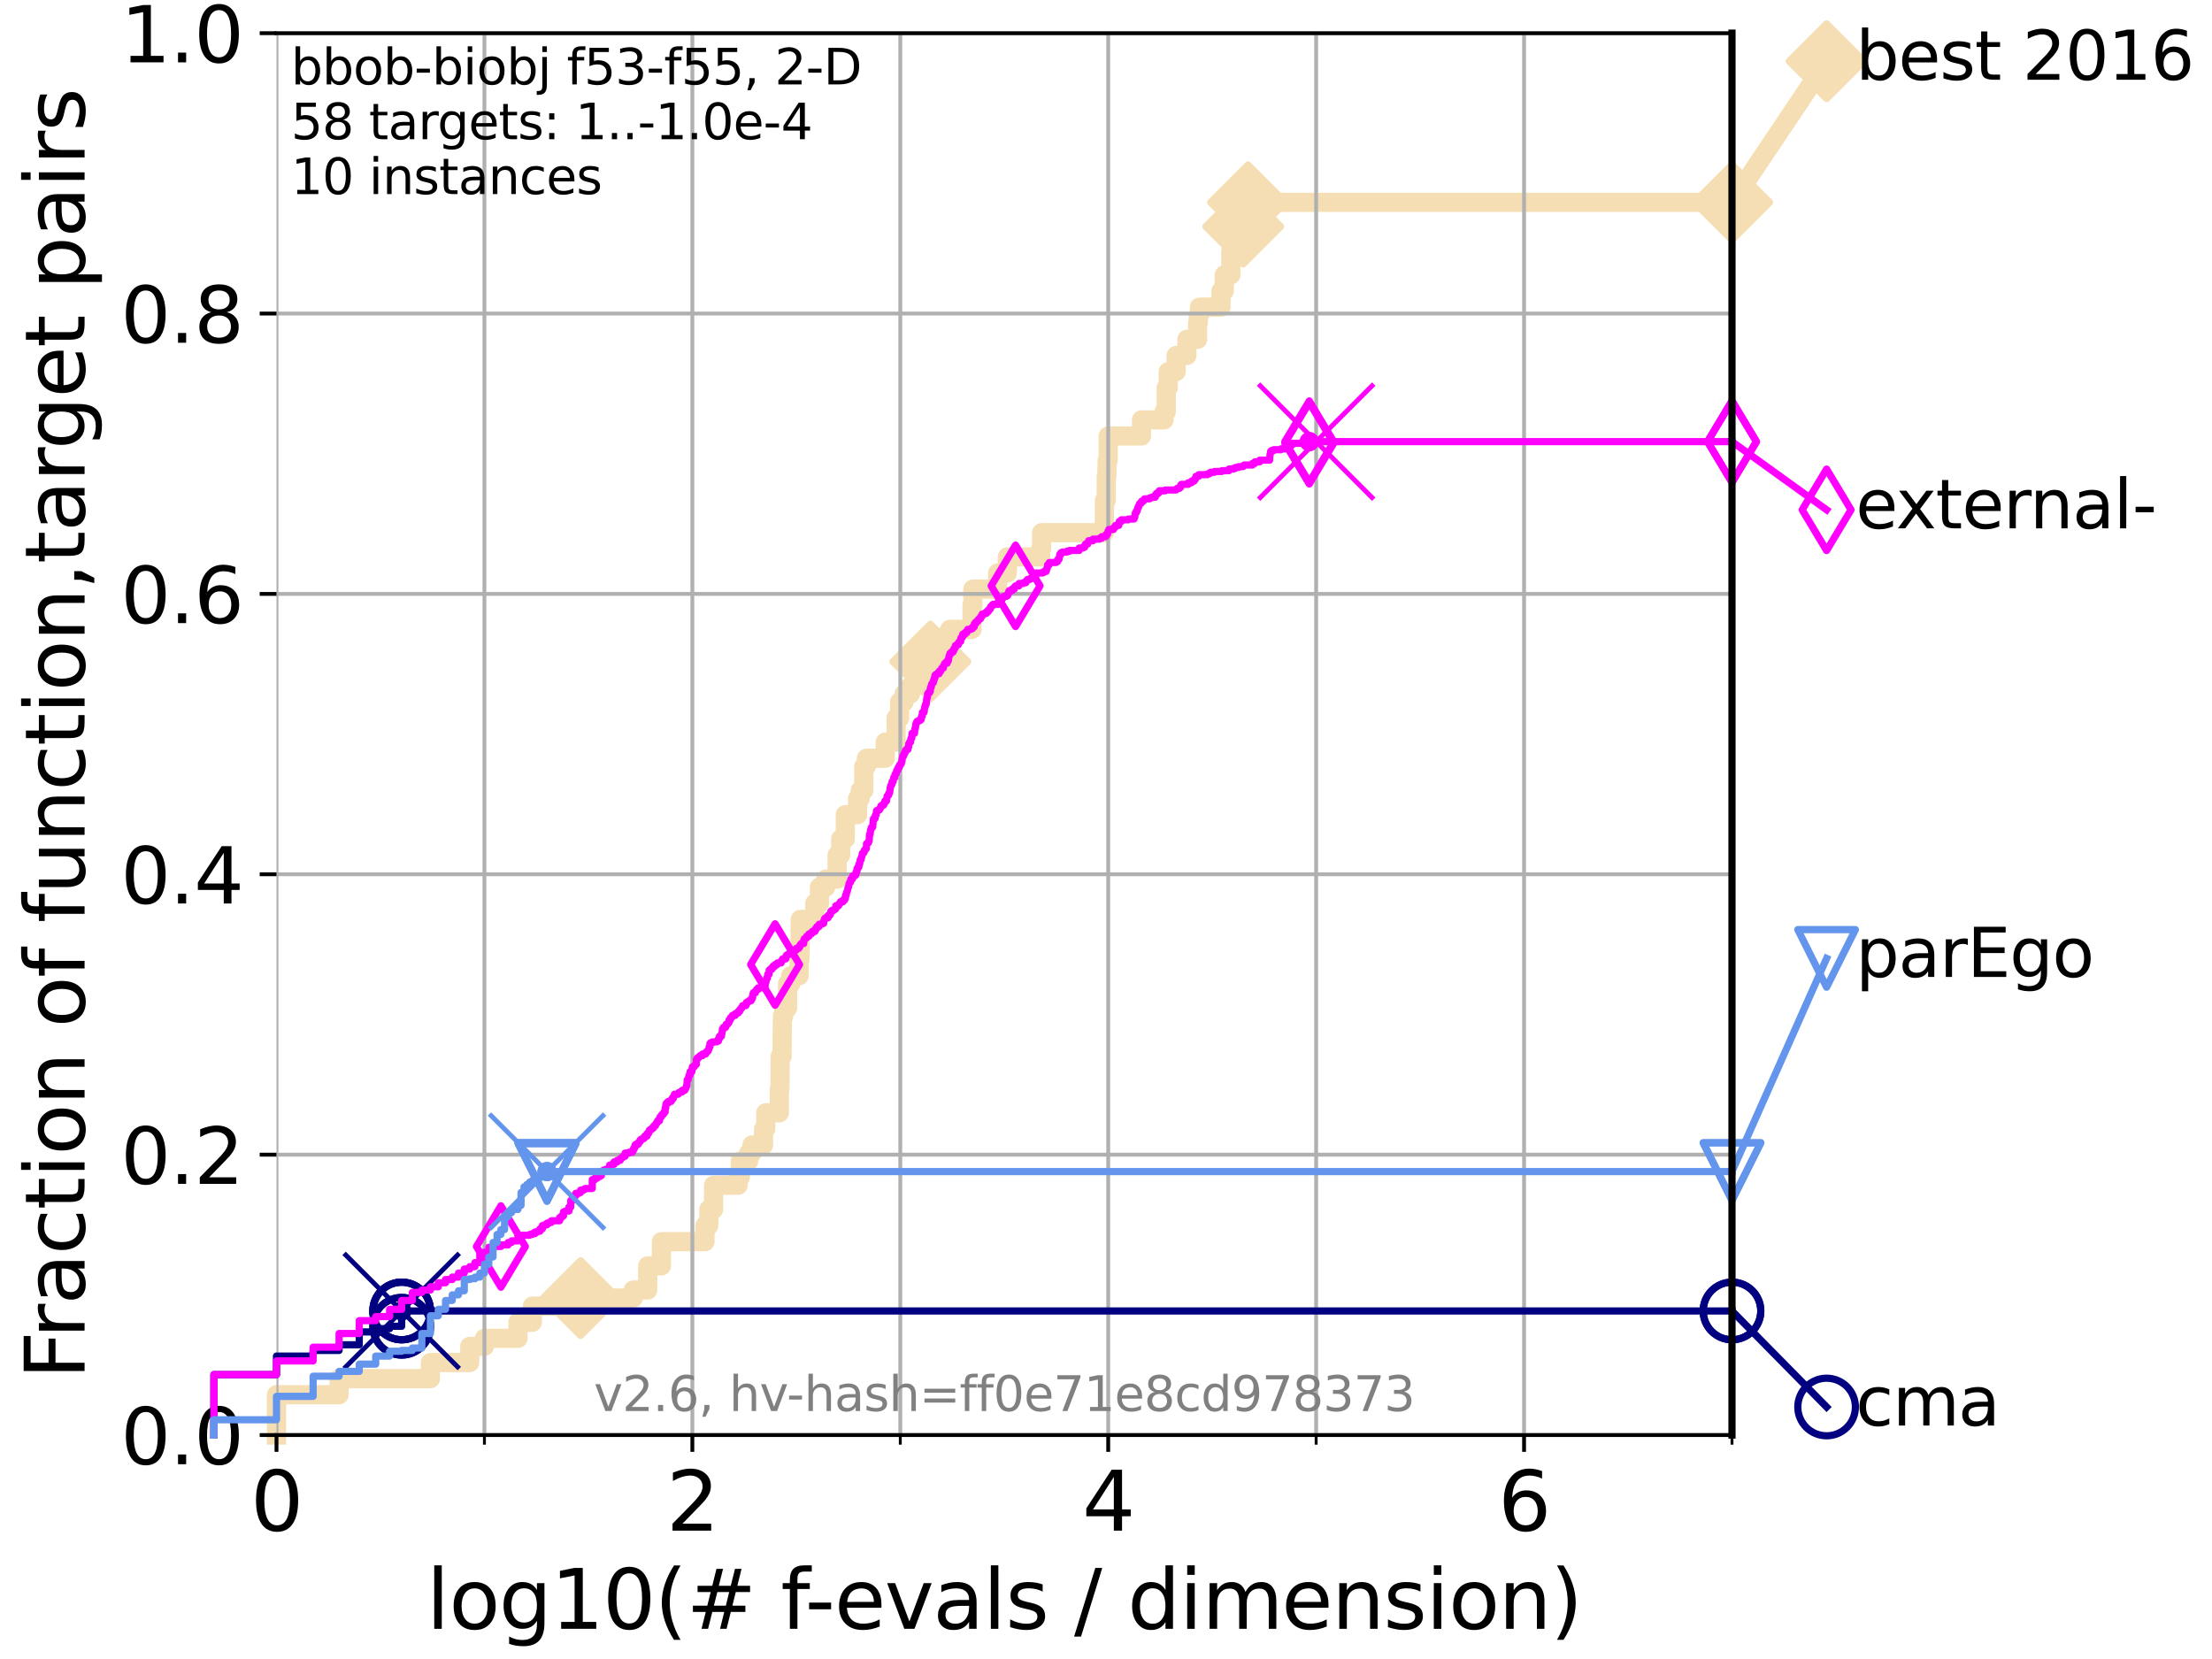 <?xml version="1.0" encoding="utf-8" standalone="no"?>
<!DOCTYPE svg PUBLIC "-//W3C//DTD SVG 1.1//EN"
  "http://www.w3.org/Graphics/SVG/1.1/DTD/svg11.dtd">
<svg xmlns:xlink="http://www.w3.org/1999/xlink" width="460.8pt" height="345.6pt" viewBox="0 0 460.8 345.6" xmlns="http://www.w3.org/2000/svg" version="1.1">
 <defs>
  <style type="text/css">*{stroke-linejoin: round; stroke-linecap: butt}</style>
 </defs>
 <g id="figure_1">
  <g id="patch_1">
   <path d="M 0 345.6 
L 460.8 345.6 
L 460.8 0 
L 0 0 
z
" style="fill: #ffffff"/>
  </g>
  <g id="axes_1">
   <g id="patch_2">
    <path d="M 57.6 298.944 
L 360.806 298.944 
L 360.806 6.912 
L 57.6 6.912 
z
" style="fill: #ffffff"/>
   </g>
   <g id="line2d_1">
    <path d="M 57.6 298.944 
L 57.6 290.552 
L 70.639 290.552 
L 70.639 287.196 
L 89.669 287.196 
L 89.669 283.839 
L 97.858 283.839 
L 97.858 280.482 
L 100.915 280.482 
L 100.915 278.804 
L 107.905 278.804 
L 107.905 275.447 
L 110.897 275.447 
L 110.897 272.09 
L 120.944 272.09 
L 120.944 270.412 
L 131.929 270.412 
L 131.929 268.734 
L 134.932 268.734 
L 134.932 263.699 
L 137.788 263.699 
L 137.788 258.664 
L 146.86 258.664 
L 146.86 255.307 
L 147.66 255.307 
L 147.66 251.95 
L 148.652 251.95 
L 148.652 246.915 
L 153.764 246.915 
L 153.764 245.237 
L 154.212 245.237 
L 154.212 241.88 
L 155.955 241.88 
L 155.955 240.202 
L 156.648 240.202 
L 156.648 238.524 
L 159.063 238.524 
L 159.063 235.167 
L 159.527 235.167 
L 159.527 231.81 
L 162.349 231.81 
L 162.349 226.775 
L 162.492 226.775 
L 162.528 220.062 
L 162.915 220.062 
L 162.985 211.67 
L 163.26 211.67 
L 163.26 209.992 
L 164.064 209.992 
L 164.064 204.957 
L 164.708 204.957 
L 164.708 203.278 
L 166.461 203.278 
L 166.461 199.922 
L 166.633 199.922 
L 166.718 191.53 
L 169.736 191.53 
L 169.736 188.173 
L 170.704 188.173 
L 170.704 184.817 
L 172.016 184.817 
L 172.016 183.138 
L 174.393 183.138 
L 174.393 178.103 
L 175.135 178.103 
L 175.135 174.746 
L 176.093 174.746 
L 176.093 169.711 
L 178.644 169.711 
L 178.644 166.355 
L 179.194 166.355 
L 179.194 164.676 
L 179.942 164.676 
L 179.942 159.641 
L 180.483 159.641 
L 180.483 157.963 
L 184.411 157.963 
L 184.411 154.606 
L 186.679 154.606 
L 186.679 149.571 
L 187.404 149.571 
L 187.404 146.215 
L 188.338 146.215 
L 188.338 144.536 
L 189.686 144.536 
L 189.686 142.858 
L 190.723 142.858 
L 190.723 137.823 
L 193.801 137.823 
L 193.801 132.788 
L 197.862 132.788 
L 197.862 131.11 
L 202.493 131.11 
L 202.493 126.074 
L 202.666 126.074 
L 202.666 122.718 
L 207.823 122.718 
L 207.823 119.361 
L 209.853 119.361 
L 209.853 116.004 
L 216.789 116.004 
L 216.789 114.326 
L 216.987 114.326 
L 216.987 110.969 
L 230.035 110.969 
L 230.081 104.256 
L 230.446 104.256 
L 230.446 99.221 
L 230.563 99.221 
L 230.656 95.864 
L 230.859 95.864 
L 230.859 90.829 
L 237.797 90.829 
L 237.797 87.473 
L 242.478 87.473 
L 242.478 85.794 
L 242.954 85.794 
L 242.954 80.759 
L 243.366 80.759 
L 243.366 77.402 
L 245.011 77.402 
L 245.011 74.046 
L 247.252 74.046 
L 247.252 70.689 
L 249.479 70.689 
L 249.479 67.332 
L 249.615 67.332 
L 249.615 65.654 
L 249.876 65.654 
L 249.876 63.976 
L 254.36 63.976 
L 254.36 60.619 
L 255.03 60.619 
L 255.03 57.262 
L 256.406 57.262 
L 256.406 52.227 
L 258.981 52.227 
L 258.981 47.192 
L 259.993 47.192 
L 259.993 42.157 
L 360.806 42.157 
L 360.806 42.157 
" style="fill: none; stroke: #f5deb3; stroke-width: 4; stroke-linecap: square"/>
   </g>
   <g id="line2d_2">
    <defs>
     <path id="m944cac6e18" d="M 0 7.778 
L 7.778 0 
L 0 -7.778 
L -7.778 0 
z
" style="stroke: #f5deb3; stroke-width: 1.5; stroke-linejoin: miter"/>
    </defs>
    <g>
     <use xlink:href="#m944cac6e18" x="120.944" y="270.412" style="fill: #f5deb3; stroke: #f5deb3; stroke-width: 1.5; stroke-linejoin: miter"/>
     <use xlink:href="#m944cac6e18" x="193.801" y="137.823" style="fill: #f5deb3; stroke: #f5deb3; stroke-width: 1.5; stroke-linejoin: miter"/>
     <use xlink:href="#m944cac6e18" x="258.981" y="47.192" style="fill: #f5deb3; stroke: #f5deb3; stroke-width: 1.5; stroke-linejoin: miter"/>
     <use xlink:href="#m944cac6e18" x="259.993" y="42.157" style="fill: #f5deb3; stroke: #f5deb3; stroke-width: 1.5; stroke-linejoin: miter"/>
     <use xlink:href="#m944cac6e18" x="360.806" y="42.157" style="fill: #f5deb3; stroke: #f5deb3; stroke-width: 1.5; stroke-linejoin: miter"/>
    </g>
   </g>
   <g id="line2d_3">
    <path style="fill: none; stroke: #f5deb3; stroke-width: 4; stroke-linecap: square"/>
    <g/>
   </g>
   <g id="line2d_4">
    <path d="M 360.806 42.157 
L 380.515 12.753 
" style="fill: none; stroke: #f5deb3; stroke-width: 4; stroke-linecap: square"/>
    <g>
     <use xlink:href="#m944cac6e18" x="360.806" y="42.157" style="fill: #f5deb3; stroke: #f5deb3; stroke-width: 1.5; stroke-linejoin: miter"/>
     <use xlink:href="#m944cac6e18" x="380.515" y="12.753" style="fill: #f5deb3; stroke: #f5deb3; stroke-width: 1.5; stroke-linejoin: miter"/>
    </g>
   </g>
   <g id="matplotlib.axis_1">
    <g id="xtick_1">
     <g id="line2d_5">
      <path d="M 57.6 298.944 
L 57.6 6.912 
" clip-path="url(#p2797ea0616)" style="fill: none; stroke: #b0b0b0; stroke-width: 0.8; stroke-linecap: square"/>
     </g>
     <g id="line2d_6">
      <defs>
       <path id="m5640e1b415" d="M 0 0 
L 0 3.5 
" style="stroke: #000000; stroke-width: 0.8"/>
      </defs>
      <g>
       <use xlink:href="#m5640e1b415" x="57.6" y="298.944" style="stroke: #000000; stroke-width: 0.8"/>
      </g>
     </g>
     <g id="text_1">
      <!-- 0 -->
      <g transform="translate(52.192 318.861)scale(0.17 -0.17)">
       <defs>
        <path id="DejaVuSans-30" d="M 2034 4250 
Q 1547 4250 1301 3770 
Q 1056 3291 1056 2328 
Q 1056 1369 1301 889 
Q 1547 409 2034 409 
Q 2525 409 2770 889 
Q 3016 1369 3016 2328 
Q 3016 3291 2770 3770 
Q 2525 4250 2034 4250 
z
M 2034 4750 
Q 2819 4750 3233 4129 
Q 3647 3509 3647 2328 
Q 3647 1150 3233 529 
Q 2819 -91 2034 -91 
Q 1250 -91 836 529 
Q 422 1150 422 2328 
Q 422 3509 836 4129 
Q 1250 4750 2034 4750 
z
" transform="scale(0.016)"/>
       </defs>
       <use xlink:href="#DejaVuSans-30"/>
      </g>
     </g>
    </g>
    <g id="xtick_2">
     <g id="line2d_7">
      <path d="M 144.23 298.944 
L 144.23 6.912 
" clip-path="url(#p2797ea0616)" style="fill: none; stroke: #b0b0b0; stroke-width: 0.8; stroke-linecap: square"/>
     </g>
     <g id="line2d_8">
      <g>
       <use xlink:href="#m5640e1b415" x="144.23" y="298.944" style="stroke: #000000; stroke-width: 0.8"/>
      </g>
     </g>
     <g id="text_2">
      <!-- 2 -->
      <g transform="translate(138.822 318.861)scale(0.17 -0.17)">
       <defs>
        <path id="DejaVuSans-32" d="M 1228 531 
L 3431 531 
L 3431 0 
L 469 0 
L 469 531 
Q 828 903 1448 1529 
Q 2069 2156 2228 2338 
Q 2531 2678 2651 2914 
Q 2772 3150 2772 3378 
Q 2772 3750 2511 3984 
Q 2250 4219 1831 4219 
Q 1534 4219 1204 4116 
Q 875 4013 500 3803 
L 500 4441 
Q 881 4594 1212 4672 
Q 1544 4750 1819 4750 
Q 2544 4750 2975 4387 
Q 3406 4025 3406 3419 
Q 3406 3131 3298 2873 
Q 3191 2616 2906 2266 
Q 2828 2175 2409 1742 
Q 1991 1309 1228 531 
z
" transform="scale(0.016)"/>
       </defs>
       <use xlink:href="#DejaVuSans-32"/>
      </g>
     </g>
    </g>
    <g id="xtick_3">
     <g id="line2d_9">
      <path d="M 230.861 298.944 
L 230.861 6.912 
" clip-path="url(#p2797ea0616)" style="fill: none; stroke: #b0b0b0; stroke-width: 0.8; stroke-linecap: square"/>
     </g>
     <g id="line2d_10">
      <g>
       <use xlink:href="#m5640e1b415" x="230.861" y="298.944" style="stroke: #000000; stroke-width: 0.8"/>
      </g>
     </g>
     <g id="text_3">
      <!-- 4 -->
      <g transform="translate(225.453 318.861)scale(0.17 -0.17)">
       <defs>
        <path id="DejaVuSans-34" d="M 2419 4116 
L 825 1625 
L 2419 1625 
L 2419 4116 
z
M 2253 4666 
L 3047 4666 
L 3047 1625 
L 3713 1625 
L 3713 1100 
L 3047 1100 
L 3047 0 
L 2419 0 
L 2419 1100 
L 313 1100 
L 313 1709 
L 2253 4666 
z
" transform="scale(0.016)"/>
       </defs>
       <use xlink:href="#DejaVuSans-34"/>
      </g>
     </g>
    </g>
    <g id="xtick_4">
     <g id="line2d_11">
      <path d="M 317.491 298.944 
L 317.491 6.912 
" clip-path="url(#p2797ea0616)" style="fill: none; stroke: #b0b0b0; stroke-width: 0.8; stroke-linecap: square"/>
     </g>
     <g id="line2d_12">
      <g>
       <use xlink:href="#m5640e1b415" x="317.491" y="298.944" style="stroke: #000000; stroke-width: 0.8"/>
      </g>
     </g>
     <g id="text_4">
      <!-- 6 -->
      <g transform="translate(312.083 318.861)scale(0.17 -0.17)">
       <defs>
        <path id="DejaVuSans-36" d="M 2113 2584 
Q 1688 2584 1439 2293 
Q 1191 2003 1191 1497 
Q 1191 994 1439 701 
Q 1688 409 2113 409 
Q 2538 409 2786 701 
Q 3034 994 3034 1497 
Q 3034 2003 2786 2293 
Q 2538 2584 2113 2584 
z
M 3366 4563 
L 3366 3988 
Q 3128 4100 2886 4159 
Q 2644 4219 2406 4219 
Q 1781 4219 1451 3797 
Q 1122 3375 1075 2522 
Q 1259 2794 1537 2939 
Q 1816 3084 2150 3084 
Q 2853 3084 3261 2657 
Q 3669 2231 3669 1497 
Q 3669 778 3244 343 
Q 2819 -91 2113 -91 
Q 1303 -91 875 529 
Q 447 1150 447 2328 
Q 447 3434 972 4092 
Q 1497 4750 2381 4750 
Q 2619 4750 2861 4703 
Q 3103 4656 3366 4563 
z
" transform="scale(0.016)"/>
       </defs>
       <use xlink:href="#DejaVuSans-36"/>
      </g>
     </g>
    </g>
    <g id="xtick_5">
     <g id="line2d_13">
      <path d="M 100.915 298.944 
L 100.915 6.912 
" clip-path="url(#p2797ea0616)" style="fill: none; stroke: #b0b0b0; stroke-width: 0.8; stroke-linecap: square"/>
     </g>
     <g id="line2d_14">
      <defs>
       <path id="m1251e70850" d="M 0 0 
L 0 2 
" style="stroke: #000000; stroke-width: 0.6"/>
      </defs>
      <g>
       <use xlink:href="#m1251e70850" x="100.915" y="298.944" style="stroke: #000000; stroke-width: 0.6"/>
      </g>
     </g>
    </g>
    <g id="xtick_6">
     <g id="line2d_15">
      <path d="M 187.546 298.944 
L 187.546 6.912 
" clip-path="url(#p2797ea0616)" style="fill: none; stroke: #b0b0b0; stroke-width: 0.8; stroke-linecap: square"/>
     </g>
     <g id="line2d_16">
      <g>
       <use xlink:href="#m1251e70850" x="187.546" y="298.944" style="stroke: #000000; stroke-width: 0.6"/>
      </g>
     </g>
    </g>
    <g id="xtick_7">
     <g id="line2d_17">
      <path d="M 274.176 298.944 
L 274.176 6.912 
" clip-path="url(#p2797ea0616)" style="fill: none; stroke: #b0b0b0; stroke-width: 0.8; stroke-linecap: square"/>
     </g>
     <g id="line2d_18">
      <g>
       <use xlink:href="#m1251e70850" x="274.176" y="298.944" style="stroke: #000000; stroke-width: 0.6"/>
      </g>
     </g>
    </g>
    <g id="xtick_8">
     <g id="line2d_19">
      <path d="M 360.806 298.944 
L 360.806 6.912 
" clip-path="url(#p2797ea0616)" style="fill: none; stroke: #b0b0b0; stroke-width: 0.8; stroke-linecap: square"/>
     </g>
     <g id="line2d_20">
      <g>
       <use xlink:href="#m1251e70850" x="360.806" y="298.944" style="stroke: #000000; stroke-width: 0.6"/>
      </g>
     </g>
    </g>
    <g id="text_5">
     <!-- log10(# f-evals / dimension) -->
     <g transform="translate(88.823 339.314)scale(0.17 -0.17)">
      <defs>
       <path id="DejaVuSans-6c" d="M 603 4863 
L 1178 4863 
L 1178 0 
L 603 0 
L 603 4863 
z
" transform="scale(0.016)"/>
       <path id="DejaVuSans-6f" d="M 1959 3097 
Q 1497 3097 1228 2736 
Q 959 2375 959 1747 
Q 959 1119 1226 758 
Q 1494 397 1959 397 
Q 2419 397 2687 759 
Q 2956 1122 2956 1747 
Q 2956 2369 2687 2733 
Q 2419 3097 1959 3097 
z
M 1959 3584 
Q 2709 3584 3137 3096 
Q 3566 2609 3566 1747 
Q 3566 888 3137 398 
Q 2709 -91 1959 -91 
Q 1206 -91 779 398 
Q 353 888 353 1747 
Q 353 2609 779 3096 
Q 1206 3584 1959 3584 
z
" transform="scale(0.016)"/>
       <path id="DejaVuSans-67" d="M 2906 1791 
Q 2906 2416 2648 2759 
Q 2391 3103 1925 3103 
Q 1463 3103 1205 2759 
Q 947 2416 947 1791 
Q 947 1169 1205 825 
Q 1463 481 1925 481 
Q 2391 481 2648 825 
Q 2906 1169 2906 1791 
z
M 3481 434 
Q 3481 -459 3084 -895 
Q 2688 -1331 1869 -1331 
Q 1566 -1331 1297 -1286 
Q 1028 -1241 775 -1147 
L 775 -588 
Q 1028 -725 1275 -790 
Q 1522 -856 1778 -856 
Q 2344 -856 2625 -561 
Q 2906 -266 2906 331 
L 2906 616 
Q 2728 306 2450 153 
Q 2172 0 1784 0 
Q 1141 0 747 490 
Q 353 981 353 1791 
Q 353 2603 747 3093 
Q 1141 3584 1784 3584 
Q 2172 3584 2450 3431 
Q 2728 3278 2906 2969 
L 2906 3500 
L 3481 3500 
L 3481 434 
z
" transform="scale(0.016)"/>
       <path id="DejaVuSans-31" d="M 794 531 
L 1825 531 
L 1825 4091 
L 703 3866 
L 703 4441 
L 1819 4666 
L 2450 4666 
L 2450 531 
L 3481 531 
L 3481 0 
L 794 0 
L 794 531 
z
" transform="scale(0.016)"/>
       <path id="DejaVuSans-28" d="M 1984 4856 
Q 1566 4138 1362 3434 
Q 1159 2731 1159 2009 
Q 1159 1288 1364 580 
Q 1569 -128 1984 -844 
L 1484 -844 
Q 1016 -109 783 600 
Q 550 1309 550 2009 
Q 550 2706 781 3412 
Q 1013 4119 1484 4856 
L 1984 4856 
z
" transform="scale(0.016)"/>
       <path id="DejaVuSans-23" d="M 3272 2816 
L 2363 2816 
L 2100 1772 
L 3016 1772 
L 3272 2816 
z
M 2803 4594 
L 2478 3297 
L 3391 3297 
L 3719 4594 
L 4219 4594 
L 3897 3297 
L 4872 3297 
L 4872 2816 
L 3775 2816 
L 3519 1772 
L 4513 1772 
L 4513 1294 
L 3397 1294 
L 3072 0 
L 2572 0 
L 2894 1294 
L 1978 1294 
L 1656 0 
L 1153 0 
L 1478 1294 
L 494 1294 
L 494 1772 
L 1594 1772 
L 1856 2816 
L 850 2816 
L 850 3297 
L 1978 3297 
L 2297 4594 
L 2803 4594 
z
" transform="scale(0.016)"/>
       <path id="DejaVuSans-20" transform="scale(0.016)"/>
       <path id="DejaVuSans-66" d="M 2375 4863 
L 2375 4384 
L 1825 4384 
Q 1516 4384 1395 4259 
Q 1275 4134 1275 3809 
L 1275 3500 
L 2222 3500 
L 2222 3053 
L 1275 3053 
L 1275 0 
L 697 0 
L 697 3053 
L 147 3053 
L 147 3500 
L 697 3500 
L 697 3744 
Q 697 4328 969 4595 
Q 1241 4863 1831 4863 
L 2375 4863 
z
" transform="scale(0.016)"/>
       <path id="DejaVuSans-2d" d="M 313 2009 
L 1997 2009 
L 1997 1497 
L 313 1497 
L 313 2009 
z
" transform="scale(0.016)"/>
       <path id="DejaVuSans-65" d="M 3597 1894 
L 3597 1613 
L 953 1613 
Q 991 1019 1311 708 
Q 1631 397 2203 397 
Q 2534 397 2845 478 
Q 3156 559 3463 722 
L 3463 178 
Q 3153 47 2828 -22 
Q 2503 -91 2169 -91 
Q 1331 -91 842 396 
Q 353 884 353 1716 
Q 353 2575 817 3079 
Q 1281 3584 2069 3584 
Q 2775 3584 3186 3129 
Q 3597 2675 3597 1894 
z
M 3022 2063 
Q 3016 2534 2758 2815 
Q 2500 3097 2075 3097 
Q 1594 3097 1305 2825 
Q 1016 2553 972 2059 
L 3022 2063 
z
" transform="scale(0.016)"/>
       <path id="DejaVuSans-76" d="M 191 3500 
L 800 3500 
L 1894 563 
L 2988 3500 
L 3597 3500 
L 2284 0 
L 1503 0 
L 191 3500 
z
" transform="scale(0.016)"/>
       <path id="DejaVuSans-61" d="M 2194 1759 
Q 1497 1759 1228 1600 
Q 959 1441 959 1056 
Q 959 750 1161 570 
Q 1363 391 1709 391 
Q 2188 391 2477 730 
Q 2766 1069 2766 1631 
L 2766 1759 
L 2194 1759 
z
M 3341 1997 
L 3341 0 
L 2766 0 
L 2766 531 
Q 2569 213 2275 61 
Q 1981 -91 1556 -91 
Q 1019 -91 701 211 
Q 384 513 384 1019 
Q 384 1609 779 1909 
Q 1175 2209 1959 2209 
L 2766 2209 
L 2766 2266 
Q 2766 2663 2505 2880 
Q 2244 3097 1772 3097 
Q 1472 3097 1187 3025 
Q 903 2953 641 2809 
L 641 3341 
Q 956 3463 1253 3523 
Q 1550 3584 1831 3584 
Q 2591 3584 2966 3190 
Q 3341 2797 3341 1997 
z
" transform="scale(0.016)"/>
       <path id="DejaVuSans-73" d="M 2834 3397 
L 2834 2853 
Q 2591 2978 2328 3040 
Q 2066 3103 1784 3103 
Q 1356 3103 1142 2972 
Q 928 2841 928 2578 
Q 928 2378 1081 2264 
Q 1234 2150 1697 2047 
L 1894 2003 
Q 2506 1872 2764 1633 
Q 3022 1394 3022 966 
Q 3022 478 2636 193 
Q 2250 -91 1575 -91 
Q 1294 -91 989 -36 
Q 684 19 347 128 
L 347 722 
Q 666 556 975 473 
Q 1284 391 1588 391 
Q 1994 391 2212 530 
Q 2431 669 2431 922 
Q 2431 1156 2273 1281 
Q 2116 1406 1581 1522 
L 1381 1569 
Q 847 1681 609 1914 
Q 372 2147 372 2553 
Q 372 3047 722 3315 
Q 1072 3584 1716 3584 
Q 2034 3584 2315 3537 
Q 2597 3491 2834 3397 
z
" transform="scale(0.016)"/>
       <path id="DejaVuSans-2f" d="M 1625 4666 
L 2156 4666 
L 531 -594 
L 0 -594 
L 1625 4666 
z
" transform="scale(0.016)"/>
       <path id="DejaVuSans-64" d="M 2906 2969 
L 2906 4863 
L 3481 4863 
L 3481 0 
L 2906 0 
L 2906 525 
Q 2725 213 2448 61 
Q 2172 -91 1784 -91 
Q 1150 -91 751 415 
Q 353 922 353 1747 
Q 353 2572 751 3078 
Q 1150 3584 1784 3584 
Q 2172 3584 2448 3432 
Q 2725 3281 2906 2969 
z
M 947 1747 
Q 947 1113 1208 752 
Q 1469 391 1925 391 
Q 2381 391 2643 752 
Q 2906 1113 2906 1747 
Q 2906 2381 2643 2742 
Q 2381 3103 1925 3103 
Q 1469 3103 1208 2742 
Q 947 2381 947 1747 
z
" transform="scale(0.016)"/>
       <path id="DejaVuSans-69" d="M 603 3500 
L 1178 3500 
L 1178 0 
L 603 0 
L 603 3500 
z
M 603 4863 
L 1178 4863 
L 1178 4134 
L 603 4134 
L 603 4863 
z
" transform="scale(0.016)"/>
       <path id="DejaVuSans-6d" d="M 3328 2828 
Q 3544 3216 3844 3400 
Q 4144 3584 4550 3584 
Q 5097 3584 5394 3201 
Q 5691 2819 5691 2113 
L 5691 0 
L 5113 0 
L 5113 2094 
Q 5113 2597 4934 2840 
Q 4756 3084 4391 3084 
Q 3944 3084 3684 2787 
Q 3425 2491 3425 1978 
L 3425 0 
L 2847 0 
L 2847 2094 
Q 2847 2600 2669 2842 
Q 2491 3084 2119 3084 
Q 1678 3084 1418 2786 
Q 1159 2488 1159 1978 
L 1159 0 
L 581 0 
L 581 3500 
L 1159 3500 
L 1159 2956 
Q 1356 3278 1631 3431 
Q 1906 3584 2284 3584 
Q 2666 3584 2933 3390 
Q 3200 3197 3328 2828 
z
" transform="scale(0.016)"/>
       <path id="DejaVuSans-6e" d="M 3513 2113 
L 3513 0 
L 2938 0 
L 2938 2094 
Q 2938 2591 2744 2837 
Q 2550 3084 2163 3084 
Q 1697 3084 1428 2787 
Q 1159 2491 1159 1978 
L 1159 0 
L 581 0 
L 581 3500 
L 1159 3500 
L 1159 2956 
Q 1366 3272 1645 3428 
Q 1925 3584 2291 3584 
Q 2894 3584 3203 3211 
Q 3513 2838 3513 2113 
z
" transform="scale(0.016)"/>
       <path id="DejaVuSans-29" d="M 513 4856 
L 1013 4856 
Q 1481 4119 1714 3412 
Q 1947 2706 1947 2009 
Q 1947 1309 1714 600 
Q 1481 -109 1013 -844 
L 513 -844 
Q 928 -128 1133 580 
Q 1338 1288 1338 2009 
Q 1338 2731 1133 3434 
Q 928 4138 513 4856 
z
" transform="scale(0.016)"/>
      </defs>
      <use xlink:href="#DejaVuSans-6c"/>
      <use xlink:href="#DejaVuSans-6f" x="27.783"/>
      <use xlink:href="#DejaVuSans-67" x="88.965"/>
      <use xlink:href="#DejaVuSans-31" x="152.441"/>
      <use xlink:href="#DejaVuSans-30" x="216.064"/>
      <use xlink:href="#DejaVuSans-28" x="279.688"/>
      <use xlink:href="#DejaVuSans-23" x="318.701"/>
      <use xlink:href="#DejaVuSans-20" x="402.49"/>
      <use xlink:href="#DejaVuSans-66" x="434.277"/>
      <use xlink:href="#DejaVuSans-2d" x="463.982"/>
      <use xlink:href="#DejaVuSans-65" x="500.066"/>
      <use xlink:href="#DejaVuSans-76" x="561.59"/>
      <use xlink:href="#DejaVuSans-61" x="620.77"/>
      <use xlink:href="#DejaVuSans-6c" x="682.049"/>
      <use xlink:href="#DejaVuSans-73" x="709.832"/>
      <use xlink:href="#DejaVuSans-20" x="761.932"/>
      <use xlink:href="#DejaVuSans-2f" x="793.719"/>
      <use xlink:href="#DejaVuSans-20" x="827.41"/>
      <use xlink:href="#DejaVuSans-64" x="859.197"/>
      <use xlink:href="#DejaVuSans-69" x="922.674"/>
      <use xlink:href="#DejaVuSans-6d" x="950.457"/>
      <use xlink:href="#DejaVuSans-65" x="1047.869"/>
      <use xlink:href="#DejaVuSans-6e" x="1109.393"/>
      <use xlink:href="#DejaVuSans-73" x="1172.771"/>
      <use xlink:href="#DejaVuSans-69" x="1224.871"/>
      <use xlink:href="#DejaVuSans-6f" x="1252.654"/>
      <use xlink:href="#DejaVuSans-6e" x="1313.836"/>
      <use xlink:href="#DejaVuSans-29" x="1377.215"/>
     </g>
    </g>
   </g>
   <g id="matplotlib.axis_2">
    <g id="ytick_1">
     <g id="line2d_21">
      <path d="M 57.6 298.944 
L 360.806 298.944 
" clip-path="url(#p2797ea0616)" style="fill: none; stroke: #b0b0b0; stroke-width: 0.8; stroke-linecap: square"/>
     </g>
     <g id="line2d_22">
      <defs>
       <path id="m8cd9a3ca32" d="M 0 0 
L -3.5 0 
" style="stroke: #000000; stroke-width: 0.8"/>
      </defs>
      <g>
       <use xlink:href="#m8cd9a3ca32" x="57.6" y="298.944" style="stroke: #000000; stroke-width: 0.8"/>
      </g>
     </g>
     <g id="text_6">
      <!-- 0.0 -->
      <g transform="translate(25.155 305.023)scale(0.16 -0.16)">
       <defs>
        <path id="DejaVuSans-2e" d="M 684 794 
L 1344 794 
L 1344 0 
L 684 0 
L 684 794 
z
" transform="scale(0.016)"/>
       </defs>
       <use xlink:href="#DejaVuSans-30"/>
       <use xlink:href="#DejaVuSans-2e" x="63.623"/>
       <use xlink:href="#DejaVuSans-30" x="95.41"/>
      </g>
     </g>
    </g>
    <g id="ytick_2">
     <g id="line2d_23">
      <path d="M 57.6 240.538 
L 360.806 240.538 
" clip-path="url(#p2797ea0616)" style="fill: none; stroke: #b0b0b0; stroke-width: 0.8; stroke-linecap: square"/>
     </g>
     <g id="line2d_24">
      <g>
       <use xlink:href="#m8cd9a3ca32" x="57.6" y="240.538" style="stroke: #000000; stroke-width: 0.8"/>
      </g>
     </g>
     <g id="text_7">
      <!-- 0.2 -->
      <g transform="translate(25.155 246.616)scale(0.16 -0.16)">
       <use xlink:href="#DejaVuSans-30"/>
       <use xlink:href="#DejaVuSans-2e" x="63.623"/>
       <use xlink:href="#DejaVuSans-32" x="95.41"/>
      </g>
     </g>
    </g>
    <g id="ytick_3">
     <g id="line2d_25">
      <path d="M 57.6 182.131 
L 360.806 182.131 
" clip-path="url(#p2797ea0616)" style="fill: none; stroke: #b0b0b0; stroke-width: 0.8; stroke-linecap: square"/>
     </g>
     <g id="line2d_26">
      <g>
       <use xlink:href="#m8cd9a3ca32" x="57.6" y="182.131" style="stroke: #000000; stroke-width: 0.8"/>
      </g>
     </g>
     <g id="text_8">
      <!-- 0.4 -->
      <g transform="translate(25.155 188.21)scale(0.16 -0.16)">
       <use xlink:href="#DejaVuSans-30"/>
       <use xlink:href="#DejaVuSans-2e" x="63.623"/>
       <use xlink:href="#DejaVuSans-34" x="95.41"/>
      </g>
     </g>
    </g>
    <g id="ytick_4">
     <g id="line2d_27">
      <path d="M 57.6 123.725 
L 360.806 123.725 
" clip-path="url(#p2797ea0616)" style="fill: none; stroke: #b0b0b0; stroke-width: 0.8; stroke-linecap: square"/>
     </g>
     <g id="line2d_28">
      <g>
       <use xlink:href="#m8cd9a3ca32" x="57.6" y="123.725" style="stroke: #000000; stroke-width: 0.8"/>
      </g>
     </g>
     <g id="text_9">
      <!-- 0.6 -->
      <g transform="translate(25.155 129.804)scale(0.16 -0.16)">
       <use xlink:href="#DejaVuSans-30"/>
       <use xlink:href="#DejaVuSans-2e" x="63.623"/>
       <use xlink:href="#DejaVuSans-36" x="95.41"/>
      </g>
     </g>
    </g>
    <g id="ytick_5">
     <g id="line2d_29">
      <path d="M 57.6 65.318 
L 360.806 65.318 
" clip-path="url(#p2797ea0616)" style="fill: none; stroke: #b0b0b0; stroke-width: 0.8; stroke-linecap: square"/>
     </g>
     <g id="line2d_30">
      <g>
       <use xlink:href="#m8cd9a3ca32" x="57.6" y="65.318" style="stroke: #000000; stroke-width: 0.8"/>
      </g>
     </g>
     <g id="text_10">
      <!-- 0.8 -->
      <g transform="translate(25.155 71.397)scale(0.16 -0.16)">
       <defs>
        <path id="DejaVuSans-38" d="M 2034 2216 
Q 1584 2216 1326 1975 
Q 1069 1734 1069 1313 
Q 1069 891 1326 650 
Q 1584 409 2034 409 
Q 2484 409 2743 651 
Q 3003 894 3003 1313 
Q 3003 1734 2745 1975 
Q 2488 2216 2034 2216 
z
M 1403 2484 
Q 997 2584 770 2862 
Q 544 3141 544 3541 
Q 544 4100 942 4425 
Q 1341 4750 2034 4750 
Q 2731 4750 3128 4425 
Q 3525 4100 3525 3541 
Q 3525 3141 3298 2862 
Q 3072 2584 2669 2484 
Q 3125 2378 3379 2068 
Q 3634 1759 3634 1313 
Q 3634 634 3220 271 
Q 2806 -91 2034 -91 
Q 1263 -91 848 271 
Q 434 634 434 1313 
Q 434 1759 690 2068 
Q 947 2378 1403 2484 
z
M 1172 3481 
Q 1172 3119 1398 2916 
Q 1625 2713 2034 2713 
Q 2441 2713 2670 2916 
Q 2900 3119 2900 3481 
Q 2900 3844 2670 4047 
Q 2441 4250 2034 4250 
Q 1625 4250 1398 4047 
Q 1172 3844 1172 3481 
z
" transform="scale(0.016)"/>
       </defs>
       <use xlink:href="#DejaVuSans-30"/>
       <use xlink:href="#DejaVuSans-2e" x="63.623"/>
       <use xlink:href="#DejaVuSans-38" x="95.41"/>
      </g>
     </g>
    </g>
    <g id="ytick_6">
     <g id="line2d_31">
      <path d="M 57.6 6.912 
L 360.806 6.912 
" clip-path="url(#p2797ea0616)" style="fill: none; stroke: #b0b0b0; stroke-width: 0.8; stroke-linecap: square"/>
     </g>
     <g id="line2d_32">
      <g>
       <use xlink:href="#m8cd9a3ca32" x="57.6" y="6.912" style="stroke: #000000; stroke-width: 0.8"/>
      </g>
     </g>
     <g id="text_11">
      <!-- 1.0 -->
      <g transform="translate(25.155 12.991)scale(0.16 -0.16)">
       <use xlink:href="#DejaVuSans-31"/>
       <use xlink:href="#DejaVuSans-2e" x="63.623"/>
       <use xlink:href="#DejaVuSans-30" x="95.41"/>
      </g>
     </g>
    </g>
    <g id="text_12">
     <!-- Fraction of function,target pairs -->
     <g transform="translate(17.62 287.313)rotate(-90)scale(0.17 -0.17)">
      <defs>
       <path id="DejaVuSans-46" d="M 628 4666 
L 3309 4666 
L 3309 4134 
L 1259 4134 
L 1259 2759 
L 3109 2759 
L 3109 2228 
L 1259 2228 
L 1259 0 
L 628 0 
L 628 4666 
z
" transform="scale(0.016)"/>
       <path id="DejaVuSans-72" d="M 2631 2963 
Q 2534 3019 2420 3045 
Q 2306 3072 2169 3072 
Q 1681 3072 1420 2755 
Q 1159 2438 1159 1844 
L 1159 0 
L 581 0 
L 581 3500 
L 1159 3500 
L 1159 2956 
Q 1341 3275 1631 3429 
Q 1922 3584 2338 3584 
Q 2397 3584 2469 3576 
Q 2541 3569 2628 3553 
L 2631 2963 
z
" transform="scale(0.016)"/>
       <path id="DejaVuSans-63" d="M 3122 3366 
L 3122 2828 
Q 2878 2963 2633 3030 
Q 2388 3097 2138 3097 
Q 1578 3097 1268 2742 
Q 959 2388 959 1747 
Q 959 1106 1268 751 
Q 1578 397 2138 397 
Q 2388 397 2633 464 
Q 2878 531 3122 666 
L 3122 134 
Q 2881 22 2623 -34 
Q 2366 -91 2075 -91 
Q 1284 -91 818 406 
Q 353 903 353 1747 
Q 353 2603 823 3093 
Q 1294 3584 2113 3584 
Q 2378 3584 2631 3529 
Q 2884 3475 3122 3366 
z
" transform="scale(0.016)"/>
       <path id="DejaVuSans-74" d="M 1172 4494 
L 1172 3500 
L 2356 3500 
L 2356 3053 
L 1172 3053 
L 1172 1153 
Q 1172 725 1289 603 
Q 1406 481 1766 481 
L 2356 481 
L 2356 0 
L 1766 0 
Q 1100 0 847 248 
Q 594 497 594 1153 
L 594 3053 
L 172 3053 
L 172 3500 
L 594 3500 
L 594 4494 
L 1172 4494 
z
" transform="scale(0.016)"/>
       <path id="DejaVuSans-75" d="M 544 1381 
L 544 3500 
L 1119 3500 
L 1119 1403 
Q 1119 906 1312 657 
Q 1506 409 1894 409 
Q 2359 409 2629 706 
Q 2900 1003 2900 1516 
L 2900 3500 
L 3475 3500 
L 3475 0 
L 2900 0 
L 2900 538 
Q 2691 219 2414 64 
Q 2138 -91 1772 -91 
Q 1169 -91 856 284 
Q 544 659 544 1381 
z
M 1991 3584 
L 1991 3584 
z
" transform="scale(0.016)"/>
       <path id="DejaVuSans-2c" d="M 750 794 
L 1409 794 
L 1409 256 
L 897 -744 
L 494 -744 
L 750 256 
L 750 794 
z
" transform="scale(0.016)"/>
       <path id="DejaVuSans-70" d="M 1159 525 
L 1159 -1331 
L 581 -1331 
L 581 3500 
L 1159 3500 
L 1159 2969 
Q 1341 3281 1617 3432 
Q 1894 3584 2278 3584 
Q 2916 3584 3314 3078 
Q 3713 2572 3713 1747 
Q 3713 922 3314 415 
Q 2916 -91 2278 -91 
Q 1894 -91 1617 61 
Q 1341 213 1159 525 
z
M 3116 1747 
Q 3116 2381 2855 2742 
Q 2594 3103 2138 3103 
Q 1681 3103 1420 2742 
Q 1159 2381 1159 1747 
Q 1159 1113 1420 752 
Q 1681 391 2138 391 
Q 2594 391 2855 752 
Q 3116 1113 3116 1747 
z
" transform="scale(0.016)"/>
      </defs>
      <use xlink:href="#DejaVuSans-46"/>
      <use xlink:href="#DejaVuSans-72" x="50.27"/>
      <use xlink:href="#DejaVuSans-61" x="91.383"/>
      <use xlink:href="#DejaVuSans-63" x="152.662"/>
      <use xlink:href="#DejaVuSans-74" x="207.643"/>
      <use xlink:href="#DejaVuSans-69" x="246.852"/>
      <use xlink:href="#DejaVuSans-6f" x="274.635"/>
      <use xlink:href="#DejaVuSans-6e" x="335.816"/>
      <use xlink:href="#DejaVuSans-20" x="399.195"/>
      <use xlink:href="#DejaVuSans-6f" x="430.982"/>
      <use xlink:href="#DejaVuSans-66" x="492.164"/>
      <use xlink:href="#DejaVuSans-20" x="527.369"/>
      <use xlink:href="#DejaVuSans-66" x="559.156"/>
      <use xlink:href="#DejaVuSans-75" x="594.361"/>
      <use xlink:href="#DejaVuSans-6e" x="657.74"/>
      <use xlink:href="#DejaVuSans-63" x="721.119"/>
      <use xlink:href="#DejaVuSans-74" x="776.1"/>
      <use xlink:href="#DejaVuSans-69" x="815.309"/>
      <use xlink:href="#DejaVuSans-6f" x="843.092"/>
      <use xlink:href="#DejaVuSans-6e" x="904.273"/>
      <use xlink:href="#DejaVuSans-2c" x="967.652"/>
      <use xlink:href="#DejaVuSans-74" x="999.439"/>
      <use xlink:href="#DejaVuSans-61" x="1038.648"/>
      <use xlink:href="#DejaVuSans-72" x="1099.928"/>
      <use xlink:href="#DejaVuSans-67" x="1139.291"/>
      <use xlink:href="#DejaVuSans-65" x="1202.768"/>
      <use xlink:href="#DejaVuSans-74" x="1264.291"/>
      <use xlink:href="#DejaVuSans-20" x="1303.5"/>
      <use xlink:href="#DejaVuSans-70" x="1335.287"/>
      <use xlink:href="#DejaVuSans-61" x="1398.764"/>
      <use xlink:href="#DejaVuSans-69" x="1460.043"/>
      <use xlink:href="#DejaVuSans-72" x="1487.826"/>
      <use xlink:href="#DejaVuSans-73" x="1528.939"/>
     </g>
    </g>
   </g>
   <g id="line2d_33">
    <defs>
     <path id="mb1d65a91a5" d="M 0 1.5 
C 0.398 1.5 0.779 1.342 1.061 1.061 
C 1.342 0.779 1.5 0.398 1.5 0 
C 1.5 -0.398 1.342 -0.779 1.061 -1.061 
C 0.779 -1.342 0.398 -1.5 0 -1.5 
C -0.398 -1.5 -0.779 -1.342 -1.061 -1.061 
C -1.342 -0.779 -1.5 -0.398 -1.5 0 
C -1.5 0.398 -1.342 0.779 -1.061 1.061 
C -0.779 1.342 -0.398 1.5 0 1.5 
z
" style="stroke: #f5deb3"/>
    </defs>
    <g>
     <use xlink:href="#mb1d65a91a5" x="259.993" y="42.157" style="fill: #f5deb3; stroke: #f5deb3"/>
     <use xlink:href="#mb1d65a91a5" x="259.993" y="42.157" style="fill: #f5deb3; stroke: #f5deb3"/>
    </g>
   </g>
   <g id="line2d_34">
    <defs>
     <path id="me8bf71ef76" d="M 0 1.5 
C 0.398 1.5 0.779 1.342 1.061 1.061 
C 1.342 0.779 1.5 0.398 1.5 0 
C 1.5 -0.398 1.342 -0.779 1.061 -1.061 
C 0.779 -1.342 0.398 -1.5 0 -1.5 
C -0.398 -1.5 -0.779 -1.342 -1.061 -1.061 
C -1.342 -0.779 -1.5 -0.398 -1.5 0 
C -1.5 0.398 -1.342 0.779 -1.061 1.061 
C -0.779 1.342 -0.398 1.5 0 1.5 
z
" style="stroke: #000080"/>
    </defs>
    <g>
     <use xlink:href="#me8bf71ef76" x="83.678" y="273.097" style="fill: #000080; stroke: #000080"/>
     <use xlink:href="#me8bf71ef76" x="83.678" y="273.097" style="fill: #000080; stroke: #000080"/>
    </g>
   </g>
   <g id="line2d_35">
    <path d="M 44.561 298.944 
L 44.561 286.356 
L 57.6 286.356 
L 57.6 282.496 
L 65.227 282.496 
L 65.227 281.321 
L 70.639 281.321 
L 70.639 280.147 
L 74.837 280.147 
L 74.837 277.461 
L 78.267 277.461 
L 78.267 276.79 
L 81.166 276.79 
L 81.166 276.286 
L 83.678 276.286 
L 83.678 273.097 
L 360.806 273.097 
" style="fill: none; stroke: #000080; stroke-width: 1.5; stroke-linecap: square"/>
   </g>
   <g id="line2d_36">
    <defs>
     <path id="mebdc60bc3f" d="M 0 6 
C 1.591 6 3.117 5.368 4.243 4.243 
C 5.368 3.117 6 1.591 6 0 
C 6 -1.591 5.368 -3.117 4.243 -4.243 
C 3.117 -5.368 1.591 -6 0 -6 
C -1.591 -6 -3.117 -5.368 -4.243 -4.243 
C -5.368 -3.117 -6 -1.591 -6 0 
C -6 1.591 -5.368 3.117 -4.243 4.243 
C -3.117 5.368 -1.591 6 0 6 
z
" style="stroke: #000080; stroke-width: 1.5"/>
    </defs>
    <g>
     <use xlink:href="#mebdc60bc3f" x="83.678" y="276.286" style="fill-opacity: 0; stroke: #000080; stroke-width: 1.5"/>
     <use xlink:href="#mebdc60bc3f" x="83.678" y="276.286" style="fill-opacity: 0; stroke: #000080; stroke-width: 1.5"/>
     <use xlink:href="#mebdc60bc3f" x="83.678" y="273.097" style="fill-opacity: 0; stroke: #000080; stroke-width: 1.5"/>
     <use xlink:href="#mebdc60bc3f" x="83.678" y="273.097" style="fill-opacity: 0; stroke: #000080; stroke-width: 1.5"/>
     <use xlink:href="#mebdc60bc3f" x="83.678" y="273.097" style="fill-opacity: 0; stroke: #000080; stroke-width: 1.5"/>
     <use xlink:href="#mebdc60bc3f" x="360.806" y="273.097" style="fill-opacity: 0; stroke: #000080; stroke-width: 1.5"/>
    </g>
   </g>
   <g id="line2d_37">
    <path style="fill: none; stroke: #000080; stroke-width: 1.5; stroke-linecap: square"/>
    <g/>
   </g>
   <g id="line2d_38">
    <path d="M 83.678 273.097 
" clip-path="url(#p2797ea0616)" style="fill: none; stroke: #000080; stroke-width: 1.5; stroke-linecap: square"/>
    <defs>
     <path id="m6185d05292" d="M -12 12 
L 12 -12 
M -12 -12 
L 12 12 
" style="stroke: #000080"/>
    </defs>
    <g clip-path="url(#p2797ea0616)">
     <use xlink:href="#m6185d05292" x="83.678" y="273.097" style="fill: #000080; stroke: #000080"/>
    </g>
   </g>
   <g id="line2d_39">
    <defs>
     <path id="m5e3d0532e1" d="M 0 1.5 
C 0.398 1.5 0.779 1.342 1.061 1.061 
C 1.342 0.779 1.5 0.398 1.5 0 
C 1.5 -0.398 1.342 -0.779 1.061 -1.061 
C 0.779 -1.342 0.398 -1.5 0 -1.5 
C -0.398 -1.5 -0.779 -1.342 -1.061 -1.061 
C -1.342 -0.779 -1.5 -0.398 -1.5 0 
C -1.5 0.398 -1.342 0.779 -1.061 1.061 
C -0.779 1.342 -0.398 1.5 0 1.5 
z
" style="stroke: #ff00ff"/>
    </defs>
    <g>
     <use xlink:href="#m5e3d0532e1" x="272.745" y="92.004" style="fill: #ff00ff; stroke: #ff00ff"/>
     <use xlink:href="#m5e3d0532e1" x="272.745" y="92.004" style="fill: #ff00ff; stroke: #ff00ff"/>
    </g>
   </g>
   <g id="line2d_40">
    <path d="M 44.561 298.944 
L 44.561 286.356 
L 57.6 286.356 
L 57.6 283.503 
L 65.227 283.503 
L 65.227 280.65 
L 70.639 280.65 
L 70.639 277.797 
L 74.837 277.797 
L 74.837 275.112 
L 78.267 275.112 
L 78.267 274.272 
L 81.166 274.272 
L 81.166 272.762 
L 83.678 272.762 
L 83.678 270.916 
L 85.894 270.916 
L 85.894 269.237 
L 87.876 269.237 
L 87.876 268.734 
L 89.669 268.734 
L 89.669 268.062 
L 91.306 268.062 
L 91.306 267.223 
L 92.812 267.223 
L 92.812 266.552 
L 94.206 266.552 
L 94.206 266.048 
L 95.503 266.048 
L 95.503 265.209 
L 96.718 265.209 
L 96.718 264.37 
L 97.858 264.37 
L 97.858 263.867 
L 98.933 263.867 
L 98.933 263.027 
L 99.95 263.027 
L 99.95 261.181 
L 100.915 261.181 
L 100.915 260.846 
L 101.833 260.846 
L 101.833 259.839 
L 102.708 259.839 
L 102.708 259.671 
L 104.345 259.671 
L 104.345 259.335 
L 105.851 259.335 
L 105.851 258.832 
L 106.561 258.832 
L 106.561 258.496 
L 107.905 258.496 
L 107.905 257.489 
L 108.543 257.489 
L 108.543 257.321 
L 110.336 257.321 
L 110.336 257.153 
L 110.897 257.153 
L 110.897 256.985 
L 111.442 256.985 
L 111.442 256.65 
L 111.972 256.65 
L 111.972 256.482 
L 112.488 256.482 
L 112.488 255.978 
L 112.989 255.978 
L 112.989 255.307 
L 113.478 255.307 
L 113.478 255.139 
L 113.954 255.139 
L 113.954 254.804 
L 114.419 254.804 
L 114.419 254.636 
L 114.872 254.636 
L 114.872 254.3 
L 116.584 254.3 
L 116.584 253.629 
L 116.988 253.629 
L 116.988 253.293 
L 117.384 253.293 
L 117.384 252.454 
L 117.772 252.454 
L 117.772 252.286 
L 118.525 252.286 
L 118.525 251.447 
L 118.89 251.447 
L 118.89 250.104 
L 119.248 250.104 
L 119.248 249.433 
L 119.6 249.433 
L 119.6 249.097 
L 119.945 249.097 
L 119.945 248.594 
L 120.617 248.594 
L 120.617 248.426 
L 120.944 248.426 
L 120.944 247.922 
L 121.582 247.922 
L 121.582 247.754 
L 121.893 247.754 
L 121.893 247.587 
L 123.375 247.587 
L 123.375 245.74 
L 123.936 245.74 
L 123.936 245.405 
L 124.482 245.405 
L 124.482 245.069 
L 125.012 245.069 
L 125.012 244.901 
L 125.271 244.901 
L 125.271 244.23 
L 125.527 244.23 
L 125.527 243.894 
L 125.779 243.894 
L 125.779 243.726 
L 126.275 243.726 
L 126.275 243.559 
L 126.757 243.559 
L 126.757 243.391 
L 126.994 243.391 
L 126.994 242.719 
L 127.458 242.719 
L 127.458 242.552 
L 127.911 242.552 
L 127.911 242.048 
L 128.571 242.048 
L 128.571 241.712 
L 129.209 241.712 
L 129.209 241.377 
L 129.417 241.377 
L 129.417 241.209 
L 129.623 241.209 
L 129.623 241.041 
L 129.826 241.041 
L 129.826 240.873 
L 130.226 240.873 
L 130.226 240.202 
L 131.002 240.202 
L 131.002 240.034 
L 131.747 240.034 
L 131.747 239.698 
L 131.929 239.698 
L 131.929 239.363 
L 132.109 239.363 
L 132.109 239.027 
L 132.287 239.027 
L 132.287 238.524 
L 132.464 238.524 
L 132.464 238.356 
L 132.984 238.356 
L 132.984 238.02 
L 133.154 238.02 
L 133.154 237.852 
L 133.323 237.852 
L 133.323 237.517 
L 133.49 237.517 
L 133.49 237.349 
L 133.82 237.349 
L 133.82 237.181 
L 134.145 237.181 
L 134.145 237.013 
L 134.305 237.013 
L 134.305 236.677 
L 134.777 236.677 
L 134.777 236.174 
L 135.085 236.174 
L 135.085 235.838 
L 135.238 235.838 
L 135.238 235.503 
L 135.389 235.503 
L 135.389 235.335 
L 135.688 235.335 
L 135.688 235.167 
L 135.835 235.167 
L 135.835 234.999 
L 136.127 234.999 
L 136.127 234.663 
L 136.271 234.663 
L 136.271 234.496 
L 136.556 234.496 
L 136.556 234.16 
L 136.697 234.16 
L 136.697 233.992 
L 136.837 233.992 
L 136.837 233.824 
L 136.975 233.824 
L 136.975 233.489 
L 137.386 233.489 
L 137.386 232.985 
L 137.521 232.985 
L 137.521 232.649 
L 137.788 232.649 
L 137.788 232.314 
L 137.92 232.314 
L 137.92 232.146 
L 138.181 232.146 
L 138.181 231.978 
L 138.31 231.978 
L 138.31 231.642 
L 138.566 231.642 
L 138.566 230.803 
L 138.693 230.803 
L 138.693 230.132 
L 138.819 230.132 
L 138.819 229.796 
L 139.191 229.796 
L 139.191 229.461 
L 139.796 229.461 
L 139.796 229.125 
L 140.033 229.125 
L 140.033 228.789 
L 140.266 228.789 
L 140.266 228.454 
L 140.382 228.454 
L 140.382 228.286 
L 140.497 228.286 
L 140.497 227.95 
L 141.283 227.95 
L 141.393 227.614 
L 141.718 227.614 
L 141.718 227.447 
L 142.144 227.447 
L 142.144 227.111 
L 142.662 227.111 
L 142.764 226.775 
L 142.865 226.775 
L 142.966 226.272 
L 143.066 226.272 
L 143.166 224.929 
L 143.364 224.929 
L 143.462 224.258 
L 143.56 224.258 
L 143.56 223.922 
L 143.754 223.922 
L 143.754 223.251 
L 144.136 223.251 
L 144.23 222.244 
L 144.603 222.244 
L 144.695 221.908 
L 144.878 221.908 
L 144.878 221.74 
L 145.058 221.74 
L 145.058 220.733 
L 145.238 220.733 
L 145.238 220.397 
L 145.503 220.397 
L 145.503 220.23 
L 145.678 220.23 
L 145.678 220.062 
L 145.852 220.062 
L 145.852 219.894 
L 146.362 219.894 
L 146.362 219.558 
L 147.022 219.558 
L 147.022 219.223 
L 147.184 219.223 
L 147.184 219.055 
L 147.424 219.055 
L 147.424 218.887 
L 147.582 218.887 
L 147.66 218.383 
L 147.738 218.383 
L 147.738 218.048 
L 147.894 218.048 
L 147.894 217.376 
L 148.048 217.376 
L 148.048 217.209 
L 148.428 217.209 
L 148.428 217.041 
L 149.31 217.041 
L 149.31 216.873 
L 149.666 216.873 
L 149.666 216.369 
L 149.876 216.369 
L 149.876 215.866 
L 150.289 215.866 
L 150.357 215.195 
L 150.425 215.195 
L 150.493 214.355 
L 150.694 214.355 
L 150.694 214.02 
L 151.155 214.02 
L 151.22 213.516 
L 151.285 213.516 
L 151.285 213.348 
L 151.605 213.348 
L 151.605 213.181 
L 151.732 213.181 
L 151.732 213.013 
L 151.858 213.013 
L 151.858 212.509 
L 152.107 212.509 
L 152.169 212.006 
L 152.353 212.006 
L 152.353 211.838 
L 152.596 211.838 
L 152.596 211.502 
L 153.189 211.502 
L 153.189 211.167 
L 153.479 211.167 
L 153.479 210.999 
L 153.821 210.999 
L 153.821 210.663 
L 154.101 210.663 
L 154.101 210.327 
L 154.268 210.327 
L 154.378 209.992 
L 154.541 209.992 
L 154.65 209.656 
L 154.704 209.656 
L 154.704 209.488 
L 155.392 209.488 
L 155.495 208.817 
L 155.803 208.817 
L 155.803 208.649 
L 156.005 208.649 
L 156.005 208.481 
L 156.453 208.481 
L 156.453 208.146 
L 156.648 208.146 
L 156.648 207.81 
L 156.793 207.81 
L 156.841 207.139 
L 156.937 207.139 
L 156.937 206.803 
L 157.363 206.803 
L 157.363 206.467 
L 157.503 206.467 
L 157.596 206.132 
L 157.917 206.132 
L 157.917 205.796 
L 158.586 205.796 
L 158.586 205.46 
L 159.401 205.46 
L 159.401 204.621 
L 159.569 204.621 
L 159.61 204.118 
L 159.693 204.118 
L 159.693 203.782 
L 159.858 203.782 
L 159.94 202.943 
L 160.223 202.943 
L 160.223 202.104 
L 160.423 202.104 
L 160.423 201.936 
L 160.778 201.936 
L 160.778 201.6 
L 161.049 201.6 
L 161.049 201.264 
L 161.467 201.264 
L 161.467 200.929 
L 161.913 200.929 
L 161.95 200.593 
L 162.74 200.593 
L 162.81 200.089 
L 163.019 200.089 
L 163.019 199.754 
L 163.7 199.754 
L 163.766 199.082 
L 163.932 199.082 
L 163.932 198.915 
L 164.227 198.915 
L 164.227 198.747 
L 164.581 198.747 
L 164.581 198.411 
L 164.96 198.411 
L 164.96 197.908 
L 165.874 197.908 
L 165.874 197.572 
L 166.403 197.572 
L 166.403 197.236 
L 166.633 197.236 
L 166.661 196.901 
L 166.747 196.901 
L 166.747 196.733 
L 166.888 196.733 
L 166.888 196.565 
L 167.417 196.565 
L 167.472 195.726 
L 167.553 195.726 
L 167.553 195.558 
L 167.824 195.558 
L 167.824 195.39 
L 168.037 195.39 
L 168.037 195.054 
L 168.509 195.054 
L 168.509 194.551 
L 169.019 194.551 
L 169.019 194.383 
L 169.195 194.383 
L 169.195 194.047 
L 169.76 194.047 
L 169.808 193.544 
L 170.048 193.544 
L 170.048 193.208 
L 170.167 193.208 
L 170.167 193.04 
L 170.612 193.04 
L 170.635 192.537 
L 171.204 192.537 
L 171.204 192.369 
L 171.582 192.369 
L 171.647 191.698 
L 171.757 191.698 
L 171.778 191.362 
L 171.951 191.362 
L 171.951 191.194 
L 172.504 191.194 
L 172.504 190.691 
L 172.835 190.691 
L 172.835 190.523 
L 172.999 190.523 
L 173.06 189.852 
L 173.242 189.852 
L 173.242 189.684 
L 173.64 189.684 
L 173.64 189.516 
L 173.856 189.516 
L 173.856 189.348 
L 174.088 189.348 
L 174.126 188.677 
L 174.694 188.677 
L 174.712 188.341 
L 174.897 188.341 
L 174.897 188.173 
L 175.044 188.173 
L 175.081 187.838 
L 175.638 187.838 
L 175.638 187.502 
L 175.937 187.502 
L 175.937 187.166 
L 176.11 187.166 
L 176.128 186.495 
L 176.282 186.495 
L 176.368 185.824 
L 176.453 185.824 
L 176.554 185.488 
L 176.571 185.488 
L 176.672 184.817 
L 176.756 184.817 
L 176.855 184.145 
L 176.922 184.145 
L 176.988 183.81 
L 177.168 183.81 
L 177.217 183.138 
L 177.572 183.138 
L 177.636 182.467 
L 178.077 182.467 
L 178.077 182.299 
L 178.278 182.299 
L 178.324 181.628 
L 178.507 181.628 
L 178.538 180.956 
L 178.704 180.956 
L 178.704 180.621 
L 178.914 180.621 
L 178.958 179.949 
L 179.091 179.949 
L 179.194 179.11 
L 179.369 179.11 
L 179.427 178.607 
L 179.5 178.607 
L 179.586 178.103 
L 179.629 178.103 
L 179.643 177.768 
L 179.871 177.768 
L 179.871 177.6 
L 179.984 177.6 
L 180.068 177.096 
L 180.235 177.096 
L 180.235 176.928 
L 180.36 176.928 
L 180.36 176.76 
L 180.483 176.76 
L 180.511 175.753 
L 180.701 175.753 
L 180.701 175.586 
L 180.903 175.586 
L 180.957 175.25 
L 181.05 175.25 
L 181.156 173.739 
L 181.274 173.739 
L 181.34 172.9 
L 181.418 172.9 
L 181.496 172.397 
L 181.703 172.397 
L 181.703 172.229 
L 181.818 172.229 
L 181.907 170.886 
L 181.957 170.886 
L 181.957 170.551 
L 182.271 170.551 
L 182.296 170.047 
L 182.383 170.047 
L 182.408 169.711 
L 182.543 169.711 
L 182.604 168.872 
L 182.932 168.872 
L 182.932 168.704 
L 183.23 168.704 
L 183.289 168.369 
L 183.418 168.369 
L 183.523 167.865 
L 183.778 167.865 
L 183.778 167.697 
L 184.108 167.697 
L 184.108 167.362 
L 184.243 167.362 
L 184.333 166.858 
L 184.676 166.858 
L 184.785 166.019 
L 184.796 166.019 
L 184.796 165.851 
L 184.937 165.851 
L 184.937 165.683 
L 185.098 165.683 
L 185.098 165.348 
L 185.247 165.348 
L 185.269 165.012 
L 185.364 165.012 
L 185.448 164.005 
L 185.511 164.005 
L 185.543 163.669 
L 185.678 163.669 
L 185.709 163.334 
L 185.833 163.334 
L 185.833 162.83 
L 186.059 162.83 
L 186.16 161.991 
L 186.412 161.991 
L 186.442 161.32 
L 186.571 161.32 
L 186.571 161.152 
L 186.709 161.152 
L 186.797 160.481 
L 187.031 160.481 
L 187.127 159.809 
L 187.376 159.809 
L 187.423 159.306 
L 187.583 159.306 
L 187.583 159.138 
L 187.751 159.138 
L 187.807 158.634 
L 187.89 158.634 
L 187.983 157.795 
L 188.074 157.795 
L 188.074 157.46 
L 188.256 157.46 
L 188.329 156.956 
L 188.481 156.956 
L 188.508 156.62 
L 188.642 156.62 
L 188.642 156.285 
L 188.818 156.285 
L 188.818 156.117 
L 189.141 156.117 
L 189.175 155.613 
L 189.287 155.613 
L 189.304 154.942 
L 189.415 154.942 
L 189.458 154.606 
L 189.677 154.606 
L 189.736 153.935 
L 189.795 153.935 
L 189.795 153.767 
L 189.944 153.767 
L 189.994 152.76 
L 190.507 152.76 
L 190.603 151.753 
L 190.691 151.753 
L 190.802 150.746 
L 190.857 150.746 
L 190.857 150.578 
L 190.999 150.578 
L 191.061 150.243 
L 191.379 150.243 
L 191.379 150.075 
L 191.713 150.075 
L 191.713 149.907 
L 191.886 149.907 
L 191.96 149.236 
L 192.108 149.236 
L 192.153 148.396 
L 192.496 148.396 
L 192.604 147.557 
L 192.632 147.557 
L 192.64 147.222 
L 192.747 147.222 
L 192.804 146.718 
L 192.946 146.718 
L 193.03 145.711 
L 193.079 145.711 
L 193.079 145.375 
L 193.191 145.375 
L 193.233 144.536 
L 193.337 144.536 
L 193.337 144.368 
L 193.598 144.368 
L 193.598 144.033 
L 193.794 144.033 
L 193.835 143.194 
L 193.982 143.194 
L 194.076 142.522 
L 194.168 142.522 
L 194.267 142.187 
L 194.444 142.187 
L 194.477 141.683 
L 194.594 141.683 
L 194.658 141.18 
L 194.78 141.18 
L 194.78 140.676 
L 194.921 140.676 
L 194.921 140.508 
L 195.186 140.508 
L 195.186 140.34 
L 195.638 140.34 
L 195.656 139.837 
L 195.965 139.837 
L 195.995 139.501 
L 196.103 139.501 
L 196.204 139.166 
L 196.528 139.166 
L 196.638 138.494 
L 196.754 138.494 
L 196.829 138.159 
L 197.305 138.159 
L 197.316 137.655 
L 197.561 137.655 
L 197.665 136.816 
L 197.72 136.816 
L 197.829 136.312 
L 197.878 136.312 
L 197.878 136.145 
L 198.116 136.145 
L 198.185 135.809 
L 198.55 135.809 
L 198.55 135.473 
L 198.712 135.473 
L 198.712 135.138 
L 198.873 135.138 
L 198.873 134.97 
L 198.986 134.97 
L 199.032 134.466 
L 199.31 134.466 
L 199.31 134.298 
L 199.645 134.298 
L 199.709 133.795 
L 199.885 133.795 
L 199.885 133.627 
L 200.128 133.627 
L 200.157 132.956 
L 200.248 132.956 
L 200.248 132.788 
L 200.472 132.788 
L 200.552 132.117 
L 201.017 132.117 
L 201.022 131.781 
L 201.404 131.781 
L 201.404 131.445 
L 201.579 131.445 
L 201.579 131.11 
L 202.266 131.11 
L 202.266 130.942 
L 202.586 130.942 
L 202.586 130.606 
L 202.942 130.606 
L 202.979 129.935 
L 203.243 129.935 
L 203.243 129.599 
L 203.514 129.599 
L 203.514 129.431 
L 203.714 129.431 
L 203.746 129.096 
L 203.916 129.096 
L 203.916 128.928 
L 204.244 128.928 
L 204.298 128.424 
L 204.544 128.424 
L 204.609 127.921 
L 205.07 127.921 
L 205.07 127.753 
L 205.531 127.753 
L 205.531 127.417 
L 205.879 127.417 
L 205.879 127.081 
L 206.052 127.081 
L 206.052 126.914 
L 206.265 126.914 
L 206.352 126.41 
L 206.497 126.41 
L 206.497 126.242 
L 206.722 126.242 
L 206.827 125.907 
L 207.893 125.907 
L 207.915 125.403 
L 208.118 125.403 
L 208.118 125.235 
L 208.272 125.235 
L 208.381 124.9 
L 208.566 124.9 
L 208.566 124.732 
L 208.85 124.732 
L 208.85 124.396 
L 209.124 124.396 
L 209.124 124.228 
L 209.669 124.228 
L 209.669 124.06 
L 209.925 124.06 
L 209.925 123.725 
L 210.062 123.725 
L 210.062 123.389 
L 210.187 123.389 
L 210.215 123.053 
L 210.828 123.053 
L 210.828 122.718 
L 211.307 122.718 
L 211.376 122.214 
L 211.563 122.214 
L 211.563 122.046 
L 212.266 122.046 
L 212.299 121.543 
L 213.203 121.543 
L 213.203 121.375 
L 213.715 121.375 
L 213.746 121.039 
L 213.929 121.039 
L 214.036 120.704 
L 214.578 120.704 
L 214.578 120.536 
L 214.943 120.536 
L 214.943 120.368 
L 215.481 120.368 
L 215.538 120.032 
L 215.68 120.032 
L 215.68 119.865 
L 215.794 119.865 
L 215.831 119.361 
L 217.212 119.361 
L 217.212 119.193 
L 217.553 119.193 
L 217.553 119.025 
L 217.957 119.025 
L 217.977 118.522 
L 218.105 118.522 
L 218.192 118.186 
L 218.22 118.186 
L 218.224 117.683 
L 218.554 117.683 
L 218.606 117.179 
L 219.95 117.179 
L 219.95 117.011 
L 220.288 117.011 
L 220.382 116.508 
L 220.617 116.508 
L 220.725 115.837 
L 220.756 115.837 
L 220.756 115.501 
L 220.989 115.501 
L 220.989 115.165 
L 221.333 115.165 
L 221.333 114.997 
L 222.262 114.997 
L 222.262 114.83 
L 222.832 114.83 
L 222.832 114.662 
L 224.807 114.662 
L 224.811 114.158 
L 225.615 114.158 
L 225.615 113.99 
L 225.961 113.99 
L 226.038 113.487 
L 226.153 113.487 
L 226.153 113.319 
L 226.6 113.319 
L 226.6 112.983 
L 226.778 112.983 
L 226.778 112.648 
L 227.674 112.648 
L 227.674 112.312 
L 229.036 112.312 
L 229.036 112.144 
L 229.494 112.144 
L 229.494 111.809 
L 230.274 111.809 
L 230.274 111.641 
L 230.439 111.641 
L 230.439 111.305 
L 230.733 111.305 
L 230.83 110.634 
L 230.996 110.634 
L 230.996 110.298 
L 231.959 110.298 
L 231.959 109.962 
L 232.135 109.962 
L 232.135 109.795 
L 232.374 109.795 
L 232.374 109.459 
L 233.067 109.459 
L 233.164 108.62 
L 233.611 108.62 
L 233.611 108.284 
L 235.064 108.284 
L 235.064 108.116 
L 236.245 108.116 
L 236.245 107.781 
L 236.394 107.781 
L 236.483 106.941 
L 236.535 106.941 
L 236.535 106.774 
L 236.735 106.774 
L 236.735 106.438 
L 236.905 106.438 
L 237.007 105.767 
L 237.157 105.767 
L 237.243 105.263 
L 237.342 105.263 
L 237.382 104.927 
L 237.606 104.927 
L 237.606 104.76 
L 237.797 104.76 
L 237.797 104.424 
L 238.111 104.424 
L 238.111 104.256 
L 238.333 104.256 
L 238.416 103.92 
L 239.434 103.92 
L 239.434 103.752 
L 239.838 103.752 
L 239.838 103.585 
L 240.645 103.585 
L 240.666 103.081 
L 240.96 103.081 
L 240.96 102.745 
L 241.35 102.745 
L 241.35 102.578 
L 241.495 102.578 
L 241.495 102.242 
L 242.742 102.242 
L 242.742 102.074 
L 245.011 102.074 
L 245.011 101.906 
L 245.199 101.906 
L 245.199 101.738 
L 245.704 101.738 
L 245.704 101.571 
L 245.922 101.571 
L 245.953 101.067 
L 246.103 101.067 
L 246.103 100.899 
L 247.525 100.899 
L 247.525 100.564 
L 248.207 100.564 
L 248.207 100.228 
L 248.745 100.228 
L 248.745 99.892 
L 249.004 99.892 
L 249.004 99.557 
L 249.143 99.557 
L 249.143 99.221 
L 249.712 99.221 
L 249.712 98.885 
L 251.52 98.885 
L 251.52 98.717 
L 251.926 98.717 
L 251.926 98.55 
L 252.168 98.55 
L 252.168 98.382 
L 252.984 98.382 
L 252.984 98.214 
L 254.539 98.214 
L 254.539 98.046 
L 256.024 98.046 
L 256.024 97.71 
L 256.992 97.71 
L 256.992 97.543 
L 257.394 97.543 
L 257.394 97.375 
L 258.032 97.375 
L 258.032 97.207 
L 258.962 97.207 
L 258.962 97.039 
L 259.181 97.039 
L 259.181 96.871 
L 260.911 96.871 
L 260.911 96.536 
L 261.433 96.536 
L 261.433 96.2 
L 262.421 96.2 
L 262.421 95.864 
L 264.477 95.864 
L 264.563 94.689 
L 264.61 94.689 
L 264.692 94.018 
L 264.848 94.018 
L 264.848 93.85 
L 265.36 93.85 
L 265.36 93.682 
L 266.815 93.682 
L 266.815 93.515 
L 267.593 93.515 
L 267.593 93.179 
L 268.188 93.179 
L 268.188 92.843 
L 268.974 92.843 
L 268.974 92.675 
L 269.216 92.675 
L 269.216 92.34 
L 272.745 92.34 
L 272.745 92.004 
L 360.806 92.004 
L 360.806 92.004 
" style="fill: none; stroke: #ff00ff; stroke-width: 1.5; stroke-linecap: square"/>
   </g>
   <g id="line2d_41">
    <defs>
     <path id="m5b7cdb7fd6" d="M 0 8.485 
L 5.091 0 
L 0 -8.485 
L -5.091 0 
z
" style="stroke: #ff00ff; stroke-width: 1.5; stroke-linejoin: miter"/>
    </defs>
    <g>
     <use xlink:href="#m5b7cdb7fd6" x="104.345" y="259.671" style="fill-opacity: 0; stroke: #ff00ff; stroke-width: 1.5; stroke-linejoin: miter"/>
     <use xlink:href="#m5b7cdb7fd6" x="161.467" y="200.929" style="fill-opacity: 0; stroke: #ff00ff; stroke-width: 1.5; stroke-linejoin: miter"/>
     <use xlink:href="#m5b7cdb7fd6" x="211.563" y="122.046" style="fill-opacity: 0; stroke: #ff00ff; stroke-width: 1.5; stroke-linejoin: miter"/>
     <use xlink:href="#m5b7cdb7fd6" x="272.745" y="92.34" style="fill-opacity: 0; stroke: #ff00ff; stroke-width: 1.5; stroke-linejoin: miter"/>
     <use xlink:href="#m5b7cdb7fd6" x="272.745" y="92.004" style="fill-opacity: 0; stroke: #ff00ff; stroke-width: 1.5; stroke-linejoin: miter"/>
     <use xlink:href="#m5b7cdb7fd6" x="360.806" y="92.004" style="fill-opacity: 0; stroke: #ff00ff; stroke-width: 1.5; stroke-linejoin: miter"/>
    </g>
   </g>
   <g id="line2d_42">
    <path style="fill: none; stroke: #ff00ff; stroke-width: 1.5; stroke-linecap: square"/>
    <g/>
   </g>
   <g id="line2d_43">
    <path d="M 274.176 92.004 
" clip-path="url(#p2797ea0616)" style="fill: none; stroke: #ff00ff; stroke-width: 1.5; stroke-linecap: square"/>
    <defs>
     <path id="m30967702fe" d="M -12 12 
L 12 -12 
M -12 -12 
L 12 12 
" style="stroke: #ff00ff"/>
    </defs>
    <g clip-path="url(#p2797ea0616)">
     <use xlink:href="#m30967702fe" x="274.176" y="92.004" style="fill: #ff00ff; stroke: #ff00ff"/>
    </g>
   </g>
   <g id="line2d_44">
    <defs>
     <path id="m0b71494063" d="M 0 1.5 
C 0.398 1.5 0.779 1.342 1.061 1.061 
C 1.342 0.779 1.5 0.398 1.5 0 
C 1.5 -0.398 1.342 -0.779 1.061 -1.061 
C 0.779 -1.342 0.398 -1.5 0 -1.5 
C -0.398 -1.5 -0.779 -1.342 -1.061 -1.061 
C -1.342 -0.779 -1.5 -0.398 -1.5 0 
C -1.5 0.398 -1.342 0.779 -1.061 1.061 
C -0.779 1.342 -0.398 1.5 0 1.5 
z
" style="stroke: #6495ed"/>
    </defs>
    <g>
     <use xlink:href="#m0b71494063" x="113.954" y="244.062" style="fill: #6495ed; stroke: #6495ed"/>
     <use xlink:href="#m0b71494063" x="113.954" y="244.062" style="fill: #6495ed; stroke: #6495ed"/>
    </g>
   </g>
   <g id="line2d_45">
    <path d="M 44.561 298.944 
L 44.561 295.755 
L 57.6 295.755 
L 57.6 290.888 
L 65.227 290.888 
L 65.227 286.692 
L 70.639 286.692 
L 70.639 285.685 
L 74.837 285.685 
L 74.837 284.175 
L 78.267 284.175 
L 78.267 282.496 
L 81.166 282.496 
L 81.166 281.489 
L 83.678 281.489 
L 83.678 281.321 
L 85.894 281.321 
L 85.894 280.818 
L 87.876 280.818 
L 87.876 277.797 
L 89.669 277.797 
L 89.669 274.104 
L 91.306 274.104 
L 91.306 272.762 
L 92.812 272.762 
L 92.812 270.916 
L 94.206 270.916 
L 94.206 269.741 
L 95.503 269.741 
L 95.503 268.902 
L 96.718 268.902 
L 96.718 266.552 
L 97.858 266.552 
L 97.858 266.384 
L 98.933 266.384 
L 98.933 266.048 
L 99.95 266.048 
L 99.95 265.209 
L 100.915 265.209 
L 100.915 263.363 
L 101.833 263.363 
L 101.833 261.853 
L 102.708 261.853 
L 102.708 258.832 
L 103.544 258.832 
L 103.544 257.153 
L 104.345 257.153 
L 104.345 256.146 
L 105.113 256.146 
L 105.113 253.461 
L 105.851 253.461 
L 105.851 252.622 
L 106.561 252.622 
L 106.561 251.95 
L 107.905 251.95 
L 107.905 251.111 
L 108.543 251.111 
L 108.543 248.426 
L 109.159 248.426 
L 109.159 247.251 
L 109.757 247.251 
L 109.757 246.747 
L 110.336 246.747 
L 110.336 246.244 
L 110.897 246.244 
L 110.897 245.908 
L 111.442 245.908 
L 111.442 245.573 
L 111.972 245.573 
L 111.972 245.405 
L 112.488 245.405 
L 112.488 245.069 
L 112.989 245.069 
L 112.989 244.733 
L 113.478 244.733 
L 113.478 244.23 
L 113.954 244.23 
L 113.954 244.062 
L 360.806 244.062 
" style="fill: none; stroke: #6495ed; stroke-width: 1.5; stroke-linecap: square"/>
   </g>
   <g id="line2d_46">
    <defs>
     <path id="ma8e2832e66" d="M -0 6 
L 6 -6 
L -6 -6 
z
" style="stroke: #6495ed; stroke-width: 1.5; stroke-linejoin: miter"/>
    </defs>
    <g>
     <use xlink:href="#ma8e2832e66" x="113.954" y="244.23" style="fill-opacity: 0; stroke: #6495ed; stroke-width: 1.5; stroke-linejoin: miter"/>
     <use xlink:href="#ma8e2832e66" x="113.954" y="244.23" style="fill-opacity: 0; stroke: #6495ed; stroke-width: 1.5; stroke-linejoin: miter"/>
     <use xlink:href="#ma8e2832e66" x="113.954" y="244.062" style="fill-opacity: 0; stroke: #6495ed; stroke-width: 1.5; stroke-linejoin: miter"/>
     <use xlink:href="#ma8e2832e66" x="113.954" y="244.062" style="fill-opacity: 0; stroke: #6495ed; stroke-width: 1.5; stroke-linejoin: miter"/>
     <use xlink:href="#ma8e2832e66" x="113.954" y="244.062" style="fill-opacity: 0; stroke: #6495ed; stroke-width: 1.5; stroke-linejoin: miter"/>
     <use xlink:href="#ma8e2832e66" x="360.806" y="244.062" style="fill-opacity: 0; stroke: #6495ed; stroke-width: 1.5; stroke-linejoin: miter"/>
    </g>
   </g>
   <g id="line2d_47">
    <path style="fill: none; stroke: #6495ed; stroke-width: 1.5; stroke-linecap: square"/>
    <g/>
   </g>
   <g id="line2d_48">
    <path d="M 113.954 244.062 
" clip-path="url(#p2797ea0616)" style="fill: none; stroke: #6495ed; stroke-width: 1.5; stroke-linecap: square"/>
    <defs>
     <path id="mef7f0218e1" d="M -12 12 
L 12 -12 
M -12 -12 
L 12 12 
" style="stroke: #6495ed"/>
    </defs>
    <g clip-path="url(#p2797ea0616)">
     <use xlink:href="#mef7f0218e1" x="113.954" y="244.062" style="fill: #6495ed; stroke: #6495ed"/>
    </g>
   </g>
   <g id="line2d_49">
    <path d="M 360.806 273.097 
L 380.515 293.103 
" style="fill: none; stroke: #000080; stroke-width: 1.5; stroke-linecap: square"/>
    <g>
     <use xlink:href="#mebdc60bc3f" x="360.806" y="273.097" style="fill-opacity: 0; stroke: #000080; stroke-width: 1.5"/>
     <use xlink:href="#mebdc60bc3f" x="380.515" y="293.103" style="fill-opacity: 0; stroke: #000080; stroke-width: 1.5"/>
    </g>
   </g>
   <g id="line2d_50">
    <path d="M 360.806 244.062 
L 380.515 199.653 
" style="fill: none; stroke: #6495ed; stroke-width: 1.5; stroke-linecap: square"/>
    <g>
     <use xlink:href="#ma8e2832e66" x="360.806" y="244.062" style="fill-opacity: 0; stroke: #6495ed; stroke-width: 1.5; stroke-linejoin: miter"/>
     <use xlink:href="#ma8e2832e66" x="380.515" y="199.653" style="fill-opacity: 0; stroke: #6495ed; stroke-width: 1.5; stroke-linejoin: miter"/>
    </g>
   </g>
   <g id="line2d_51">
    <path d="M 360.806 92.004 
L 380.515 106.203 
" style="fill: none; stroke: #ff00ff; stroke-width: 1.5; stroke-linecap: square"/>
    <g>
     <use xlink:href="#m5b7cdb7fd6" x="360.806" y="92.004" style="fill-opacity: 0; stroke: #ff00ff; stroke-width: 1.5; stroke-linejoin: miter"/>
     <use xlink:href="#m5b7cdb7fd6" x="380.515" y="106.203" style="fill-opacity: 0; stroke: #ff00ff; stroke-width: 1.5; stroke-linejoin: miter"/>
    </g>
   </g>
   <g id="line2d_52">
    <path d="M 360.806 298.944 
L 360.806 6.912 
" style="fill: none; stroke: #000000; stroke-width: 1.5; stroke-linecap: square"/>
   </g>
   <g id="patch_3">
    <path d="M 57.6 298.944 
L 360.806 298.944 
" style="fill: none; stroke: #000000; stroke-width: 0.8; stroke-linejoin: miter; stroke-linecap: square"/>
   </g>
   <g id="patch_4">
    <path d="M 57.6 6.912 
L 360.806 6.912 
" style="fill: none; stroke: #000000; stroke-width: 0.8; stroke-linejoin: miter; stroke-linecap: square"/>
   </g>
   <g id="text_13">
    <!-- cma -->
    <g transform="translate(386.579 296.966)scale(0.14 -0.14)">
     <use xlink:href="#DejaVuSans-63"/>
     <use xlink:href="#DejaVuSans-6d" x="54.98"/>
     <use xlink:href="#DejaVuSans-61" x="152.393"/>
    </g>
   </g>
   <g id="text_14">
    <!-- parEgo -->
    <g transform="translate(386.579 203.516)scale(0.14 -0.14)">
     <defs>
      <path id="DejaVuSans-45" d="M 628 4666 
L 3578 4666 
L 3578 4134 
L 1259 4134 
L 1259 2753 
L 3481 2753 
L 3481 2222 
L 1259 2222 
L 1259 531 
L 3634 531 
L 3634 0 
L 628 0 
L 628 4666 
z
" transform="scale(0.016)"/>
     </defs>
     <use xlink:href="#DejaVuSans-70"/>
     <use xlink:href="#DejaVuSans-61" x="63.477"/>
     <use xlink:href="#DejaVuSans-72" x="124.756"/>
     <use xlink:href="#DejaVuSans-45" x="165.869"/>
     <use xlink:href="#DejaVuSans-67" x="229.053"/>
     <use xlink:href="#DejaVuSans-6f" x="292.529"/>
    </g>
   </g>
   <g id="text_15">
    <!-- external- -->
    <g transform="translate(386.579 110.066)scale(0.14 -0.14)">
     <defs>
      <path id="DejaVuSans-78" d="M 3513 3500 
L 2247 1797 
L 3578 0 
L 2900 0 
L 1881 1375 
L 863 0 
L 184 0 
L 1544 1831 
L 300 3500 
L 978 3500 
L 1906 2253 
L 2834 3500 
L 3513 3500 
z
" transform="scale(0.016)"/>
     </defs>
     <use xlink:href="#DejaVuSans-65"/>
     <use xlink:href="#DejaVuSans-78" x="59.773"/>
     <use xlink:href="#DejaVuSans-74" x="118.953"/>
     <use xlink:href="#DejaVuSans-65" x="158.162"/>
     <use xlink:href="#DejaVuSans-72" x="219.686"/>
     <use xlink:href="#DejaVuSans-6e" x="259.049"/>
     <use xlink:href="#DejaVuSans-61" x="322.428"/>
     <use xlink:href="#DejaVuSans-6c" x="383.707"/>
     <use xlink:href="#DejaVuSans-2d" x="411.49"/>
    </g>
   </g>
   <g id="text_16">
    <!-- best 2016 -->
    <g transform="translate(386.579 16.616)scale(0.14 -0.14)">
     <defs>
      <path id="DejaVuSans-62" d="M 3116 1747 
Q 3116 2381 2855 2742 
Q 2594 3103 2138 3103 
Q 1681 3103 1420 2742 
Q 1159 2381 1159 1747 
Q 1159 1113 1420 752 
Q 1681 391 2138 391 
Q 2594 391 2855 752 
Q 3116 1113 3116 1747 
z
M 1159 2969 
Q 1341 3281 1617 3432 
Q 1894 3584 2278 3584 
Q 2916 3584 3314 3078 
Q 3713 2572 3713 1747 
Q 3713 922 3314 415 
Q 2916 -91 2278 -91 
Q 1894 -91 1617 61 
Q 1341 213 1159 525 
L 1159 0 
L 581 0 
L 581 4863 
L 1159 4863 
L 1159 2969 
z
" transform="scale(0.016)"/>
     </defs>
     <use xlink:href="#DejaVuSans-62"/>
     <use xlink:href="#DejaVuSans-65" x="63.477"/>
     <use xlink:href="#DejaVuSans-73" x="125"/>
     <use xlink:href="#DejaVuSans-74" x="177.1"/>
     <use xlink:href="#DejaVuSans-20" x="216.309"/>
     <use xlink:href="#DejaVuSans-32" x="248.096"/>
     <use xlink:href="#DejaVuSans-30" x="311.719"/>
     <use xlink:href="#DejaVuSans-31" x="375.342"/>
     <use xlink:href="#DejaVuSans-36" x="438.965"/>
    </g>
   </g>
   <g id="text_17">
    <!-- bbob-biobj f53-f55, 2-D -->
    <g transform="translate(60.632 17.583)scale(0.102 -0.102)">
     <defs>
      <path id="DejaVuSans-6a" d="M 603 3500 
L 1178 3500 
L 1178 -63 
Q 1178 -731 923 -1031 
Q 669 -1331 103 -1331 
L -116 -1331 
L -116 -844 
L 38 -844 
Q 366 -844 484 -692 
Q 603 -541 603 -63 
L 603 3500 
z
M 603 4863 
L 1178 4863 
L 1178 4134 
L 603 4134 
L 603 4863 
z
" transform="scale(0.016)"/>
      <path id="DejaVuSans-35" d="M 691 4666 
L 3169 4666 
L 3169 4134 
L 1269 4134 
L 1269 2991 
Q 1406 3038 1543 3061 
Q 1681 3084 1819 3084 
Q 2600 3084 3056 2656 
Q 3513 2228 3513 1497 
Q 3513 744 3044 326 
Q 2575 -91 1722 -91 
Q 1428 -91 1123 -41 
Q 819 9 494 109 
L 494 744 
Q 775 591 1075 516 
Q 1375 441 1709 441 
Q 2250 441 2565 725 
Q 2881 1009 2881 1497 
Q 2881 1984 2565 2268 
Q 2250 2553 1709 2553 
Q 1456 2553 1204 2497 
Q 953 2441 691 2322 
L 691 4666 
z
" transform="scale(0.016)"/>
      <path id="DejaVuSans-33" d="M 2597 2516 
Q 3050 2419 3304 2112 
Q 3559 1806 3559 1356 
Q 3559 666 3084 287 
Q 2609 -91 1734 -91 
Q 1441 -91 1130 -33 
Q 819 25 488 141 
L 488 750 
Q 750 597 1062 519 
Q 1375 441 1716 441 
Q 2309 441 2620 675 
Q 2931 909 2931 1356 
Q 2931 1769 2642 2001 
Q 2353 2234 1838 2234 
L 1294 2234 
L 1294 2753 
L 1863 2753 
Q 2328 2753 2575 2939 
Q 2822 3125 2822 3475 
Q 2822 3834 2567 4026 
Q 2313 4219 1838 4219 
Q 1578 4219 1281 4162 
Q 984 4106 628 3988 
L 628 4550 
Q 988 4650 1302 4700 
Q 1616 4750 1894 4750 
Q 2613 4750 3031 4423 
Q 3450 4097 3450 3541 
Q 3450 3153 3228 2886 
Q 3006 2619 2597 2516 
z
" transform="scale(0.016)"/>
      <path id="DejaVuSans-44" d="M 1259 4147 
L 1259 519 
L 2022 519 
Q 2988 519 3436 956 
Q 3884 1394 3884 2338 
Q 3884 3275 3436 3711 
Q 2988 4147 2022 4147 
L 1259 4147 
z
M 628 4666 
L 1925 4666 
Q 3281 4666 3915 4102 
Q 4550 3538 4550 2338 
Q 4550 1131 3912 565 
Q 3275 0 1925 0 
L 628 0 
L 628 4666 
z
" transform="scale(0.016)"/>
     </defs>
     <use xlink:href="#DejaVuSans-62"/>
     <use xlink:href="#DejaVuSans-62" x="63.477"/>
     <use xlink:href="#DejaVuSans-6f" x="126.953"/>
     <use xlink:href="#DejaVuSans-62" x="188.135"/>
     <use xlink:href="#DejaVuSans-2d" x="251.611"/>
     <use xlink:href="#DejaVuSans-62" x="287.695"/>
     <use xlink:href="#DejaVuSans-69" x="351.172"/>
     <use xlink:href="#DejaVuSans-6f" x="378.955"/>
     <use xlink:href="#DejaVuSans-62" x="440.137"/>
     <use xlink:href="#DejaVuSans-6a" x="503.613"/>
     <use xlink:href="#DejaVuSans-20" x="531.396"/>
     <use xlink:href="#DejaVuSans-66" x="563.184"/>
     <use xlink:href="#DejaVuSans-35" x="598.389"/>
     <use xlink:href="#DejaVuSans-33" x="662.012"/>
     <use xlink:href="#DejaVuSans-2d" x="725.635"/>
     <use xlink:href="#DejaVuSans-66" x="761.719"/>
     <use xlink:href="#DejaVuSans-35" x="796.924"/>
     <use xlink:href="#DejaVuSans-35" x="860.547"/>
     <use xlink:href="#DejaVuSans-2c" x="924.17"/>
     <use xlink:href="#DejaVuSans-20" x="955.957"/>
     <use xlink:href="#DejaVuSans-32" x="987.744"/>
     <use xlink:href="#DejaVuSans-2d" x="1051.367"/>
     <use xlink:href="#DejaVuSans-44" x="1087.451"/>
    </g>
    <!-- 58 targets: 1..-1.0e-4 -->
    <g transform="translate(60.632 29.004)scale(0.102 -0.102)">
     <defs>
      <path id="DejaVuSans-3a" d="M 750 794 
L 1409 794 
L 1409 0 
L 750 0 
L 750 794 
z
M 750 3309 
L 1409 3309 
L 1409 2516 
L 750 2516 
L 750 3309 
z
" transform="scale(0.016)"/>
     </defs>
     <use xlink:href="#DejaVuSans-35"/>
     <use xlink:href="#DejaVuSans-38" x="63.623"/>
     <use xlink:href="#DejaVuSans-20" x="127.246"/>
     <use xlink:href="#DejaVuSans-74" x="159.033"/>
     <use xlink:href="#DejaVuSans-61" x="198.242"/>
     <use xlink:href="#DejaVuSans-72" x="259.521"/>
     <use xlink:href="#DejaVuSans-67" x="298.885"/>
     <use xlink:href="#DejaVuSans-65" x="362.361"/>
     <use xlink:href="#DejaVuSans-74" x="423.885"/>
     <use xlink:href="#DejaVuSans-73" x="463.094"/>
     <use xlink:href="#DejaVuSans-3a" x="515.193"/>
     <use xlink:href="#DejaVuSans-20" x="548.885"/>
     <use xlink:href="#DejaVuSans-31" x="580.672"/>
     <use xlink:href="#DejaVuSans-2e" x="644.295"/>
     <use xlink:href="#DejaVuSans-2e" x="676.082"/>
     <use xlink:href="#DejaVuSans-2d" x="707.869"/>
     <use xlink:href="#DejaVuSans-31" x="743.953"/>
     <use xlink:href="#DejaVuSans-2e" x="807.576"/>
     <use xlink:href="#DejaVuSans-30" x="839.363"/>
     <use xlink:href="#DejaVuSans-65" x="902.986"/>
     <use xlink:href="#DejaVuSans-2d" x="964.51"/>
     <use xlink:href="#DejaVuSans-34" x="1000.594"/>
    </g>
    <!-- 10 instances -->
    <g transform="translate(60.632 40.426)scale(0.102 -0.102)">
     <use xlink:href="#DejaVuSans-31"/>
     <use xlink:href="#DejaVuSans-30" x="63.623"/>
     <use xlink:href="#DejaVuSans-20" x="127.246"/>
     <use xlink:href="#DejaVuSans-69" x="159.033"/>
     <use xlink:href="#DejaVuSans-6e" x="186.816"/>
     <use xlink:href="#DejaVuSans-73" x="250.195"/>
     <use xlink:href="#DejaVuSans-74" x="302.295"/>
     <use xlink:href="#DejaVuSans-61" x="341.504"/>
     <use xlink:href="#DejaVuSans-6e" x="402.783"/>
     <use xlink:href="#DejaVuSans-63" x="466.162"/>
     <use xlink:href="#DejaVuSans-65" x="521.143"/>
     <use xlink:href="#DejaVuSans-73" x="582.666"/>
    </g>
   </g>
   <g id="text_18">
    <!-- v2.6, hv-hash=ff0e71e8cd978373 -->
    <g style="fill: #808080" transform="translate(123.708 293.944)scale(0.1 -0.1)">
     <defs>
      <path id="DejaVuSans-68" d="M 3513 2113 
L 3513 0 
L 2938 0 
L 2938 2094 
Q 2938 2591 2744 2837 
Q 2550 3084 2163 3084 
Q 1697 3084 1428 2787 
Q 1159 2491 1159 1978 
L 1159 0 
L 581 0 
L 581 4863 
L 1159 4863 
L 1159 2956 
Q 1366 3272 1645 3428 
Q 1925 3584 2291 3584 
Q 2894 3584 3203 3211 
Q 3513 2838 3513 2113 
z
" transform="scale(0.016)"/>
      <path id="DejaVuSans-3d" d="M 678 2906 
L 4684 2906 
L 4684 2381 
L 678 2381 
L 678 2906 
z
M 678 1631 
L 4684 1631 
L 4684 1100 
L 678 1100 
L 678 1631 
z
" transform="scale(0.016)"/>
      <path id="DejaVuSans-37" d="M 525 4666 
L 3525 4666 
L 3525 4397 
L 1831 0 
L 1172 0 
L 2766 4134 
L 525 4134 
L 525 4666 
z
" transform="scale(0.016)"/>
      <path id="DejaVuSans-39" d="M 703 97 
L 703 672 
Q 941 559 1184 500 
Q 1428 441 1663 441 
Q 2288 441 2617 861 
Q 2947 1281 2994 2138 
Q 2813 1869 2534 1725 
Q 2256 1581 1919 1581 
Q 1219 1581 811 2004 
Q 403 2428 403 3163 
Q 403 3881 828 4315 
Q 1253 4750 1959 4750 
Q 2769 4750 3195 4129 
Q 3622 3509 3622 2328 
Q 3622 1225 3098 567 
Q 2575 -91 1691 -91 
Q 1453 -91 1209 -44 
Q 966 3 703 97 
z
M 1959 2075 
Q 2384 2075 2632 2365 
Q 2881 2656 2881 3163 
Q 2881 3666 2632 3958 
Q 2384 4250 1959 4250 
Q 1534 4250 1286 3958 
Q 1038 3666 1038 3163 
Q 1038 2656 1286 2365 
Q 1534 2075 1959 2075 
z
" transform="scale(0.016)"/>
     </defs>
     <use xlink:href="#DejaVuSans-76"/>
     <use xlink:href="#DejaVuSans-32" x="59.18"/>
     <use xlink:href="#DejaVuSans-2e" x="122.803"/>
     <use xlink:href="#DejaVuSans-36" x="154.59"/>
     <use xlink:href="#DejaVuSans-2c" x="218.213"/>
     <use xlink:href="#DejaVuSans-20" x="250"/>
     <use xlink:href="#DejaVuSans-68" x="281.787"/>
     <use xlink:href="#DejaVuSans-76" x="345.166"/>
     <use xlink:href="#DejaVuSans-2d" x="401.721"/>
     <use xlink:href="#DejaVuSans-68" x="437.805"/>
     <use xlink:href="#DejaVuSans-61" x="501.184"/>
     <use xlink:href="#DejaVuSans-73" x="562.463"/>
     <use xlink:href="#DejaVuSans-68" x="614.562"/>
     <use xlink:href="#DejaVuSans-3d" x="677.941"/>
     <use xlink:href="#DejaVuSans-66" x="761.73"/>
     <use xlink:href="#DejaVuSans-66" x="796.936"/>
     <use xlink:href="#DejaVuSans-30" x="832.141"/>
     <use xlink:href="#DejaVuSans-65" x="895.764"/>
     <use xlink:href="#DejaVuSans-37" x="957.287"/>
     <use xlink:href="#DejaVuSans-31" x="1020.91"/>
     <use xlink:href="#DejaVuSans-65" x="1084.533"/>
     <use xlink:href="#DejaVuSans-38" x="1146.057"/>
     <use xlink:href="#DejaVuSans-63" x="1209.68"/>
     <use xlink:href="#DejaVuSans-64" x="1264.66"/>
     <use xlink:href="#DejaVuSans-39" x="1328.137"/>
     <use xlink:href="#DejaVuSans-37" x="1391.76"/>
     <use xlink:href="#DejaVuSans-38" x="1455.383"/>
     <use xlink:href="#DejaVuSans-33" x="1519.006"/>
     <use xlink:href="#DejaVuSans-37" x="1582.629"/>
     <use xlink:href="#DejaVuSans-33" x="1646.252"/>
    </g>
   </g>
  </g>
 </g>
 <defs>
  <clipPath id="p2797ea0616">
   <rect x="57.6" y="6.912" width="303.206" height="292.032"/>
  </clipPath>
 </defs>
</svg>
